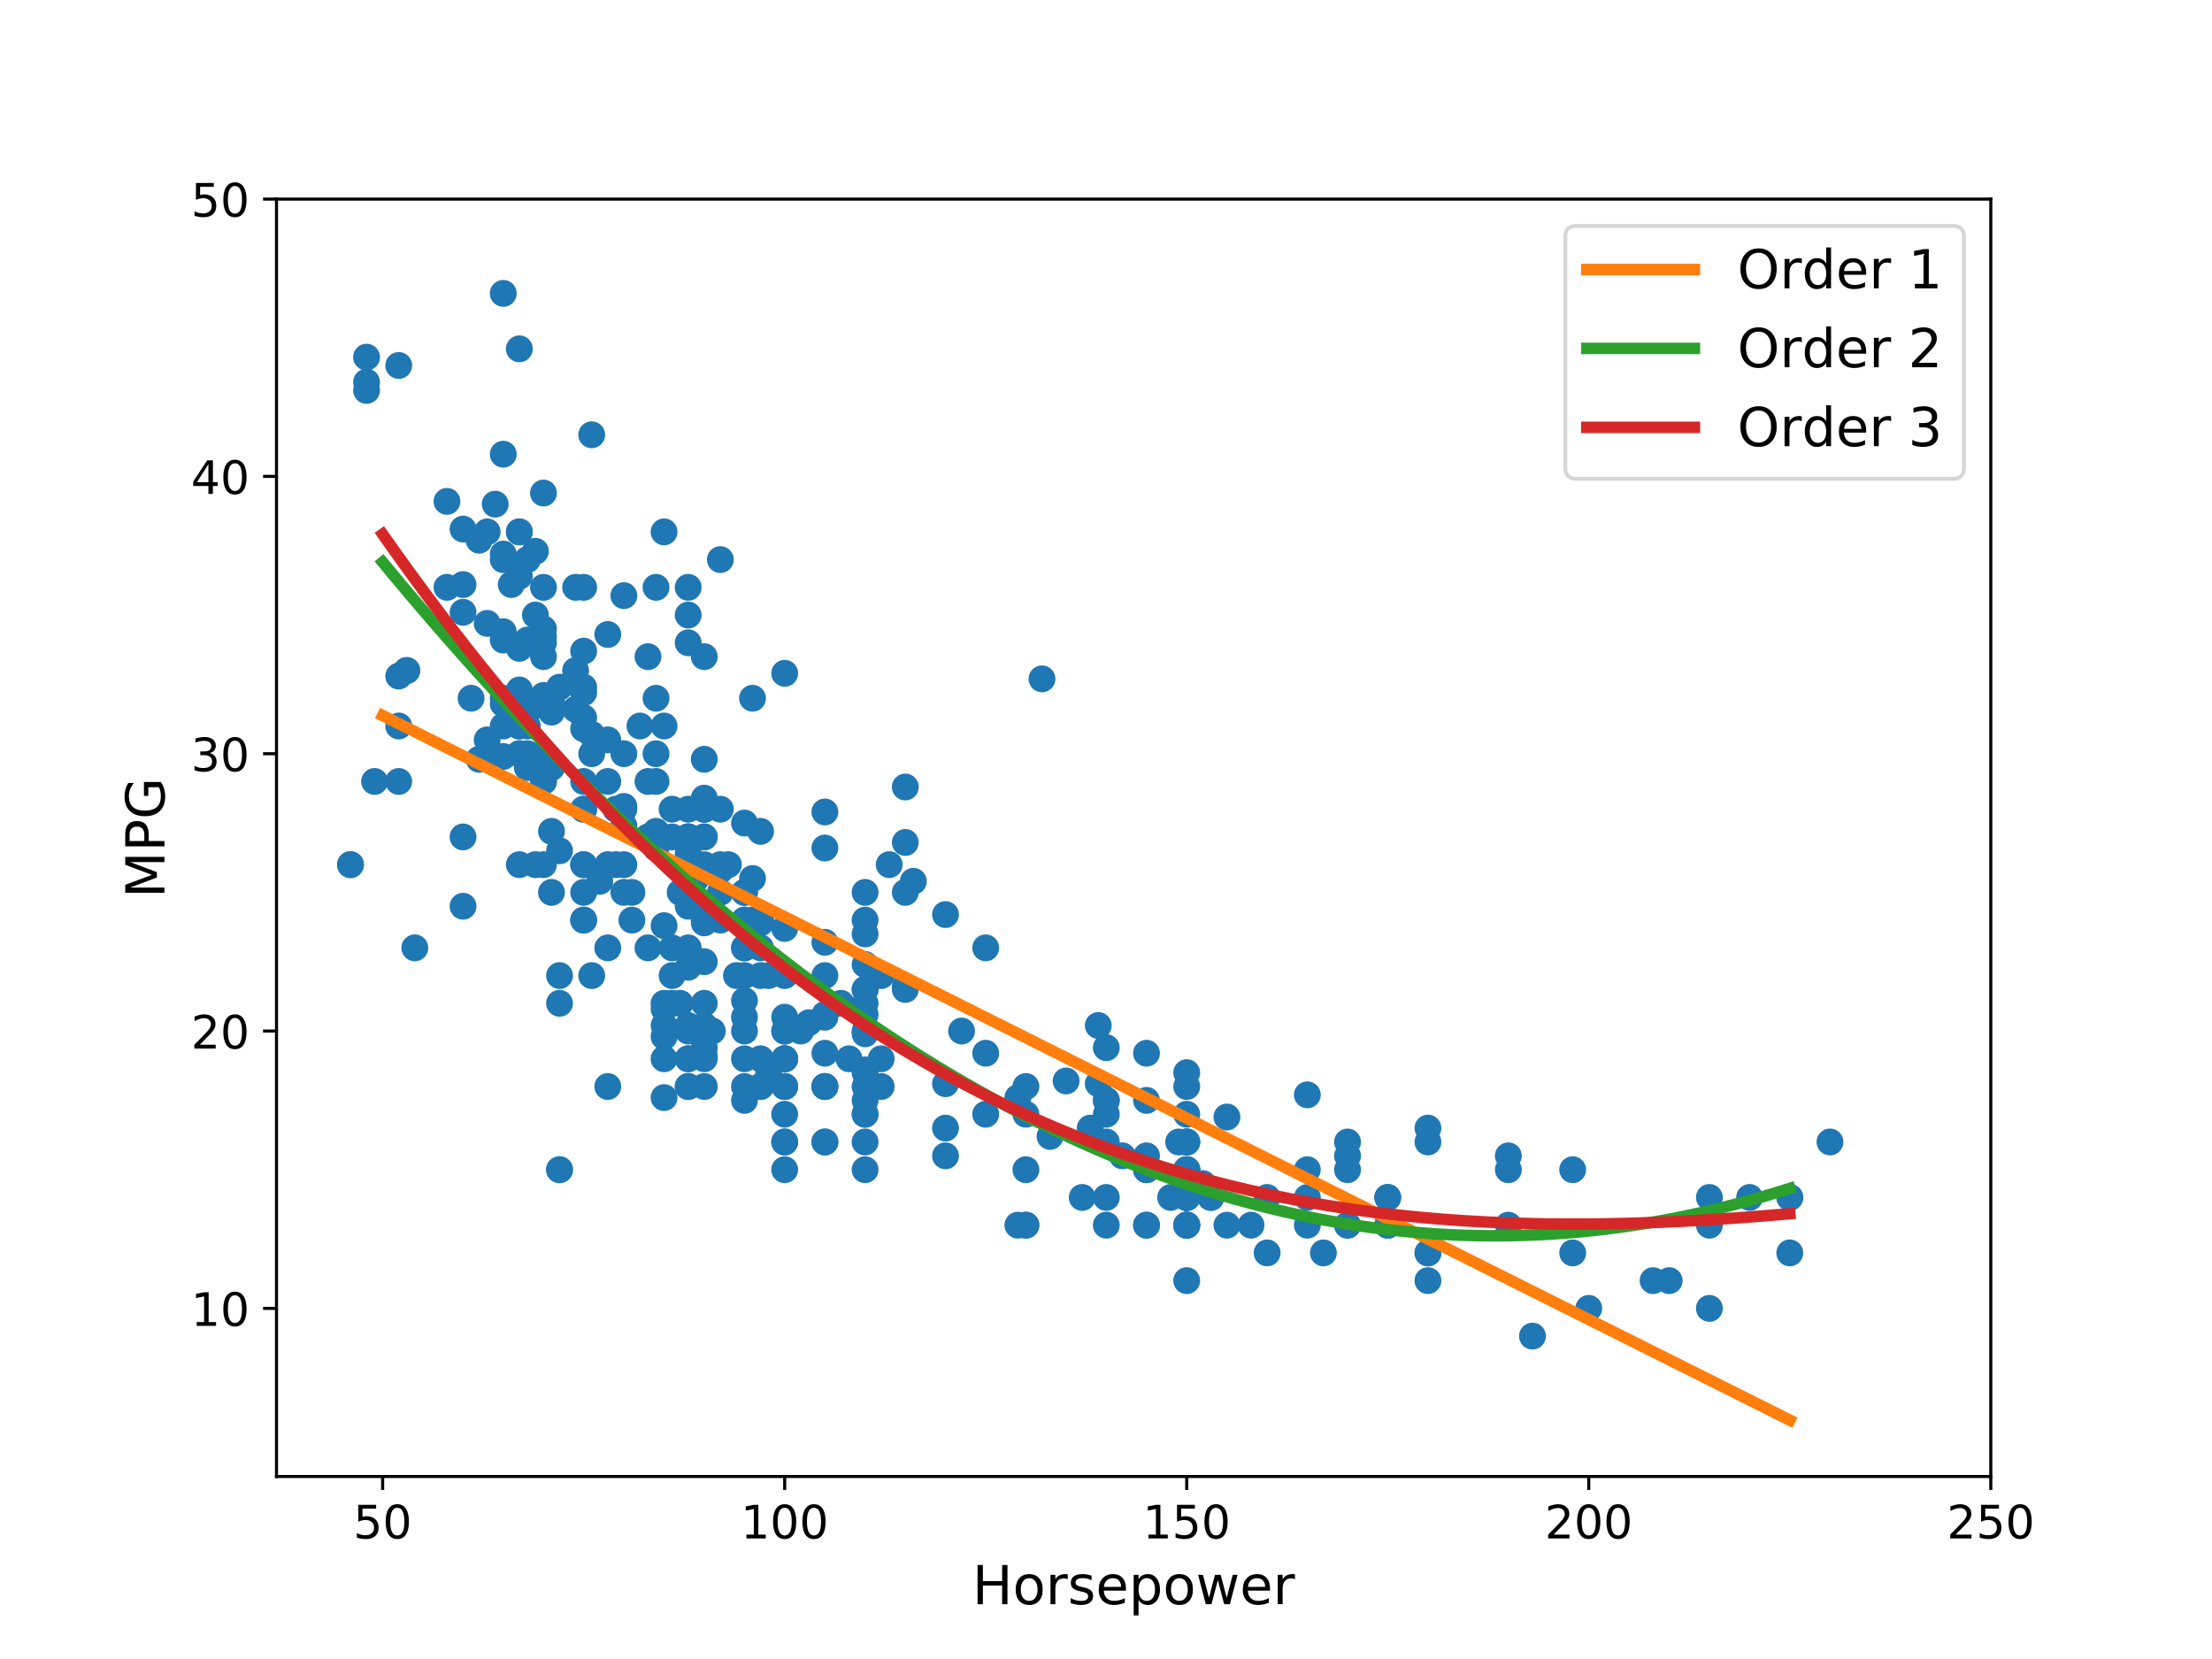 <?xml version="1.0" encoding="utf-8" standalone="no"?>
<!DOCTYPE svg PUBLIC "-//W3C//DTD SVG 1.1//EN"
  "http://www.w3.org/Graphics/SVG/1.1/DTD/svg11.dtd">
<!-- Created with matplotlib (https://matplotlib.org/) -->
<svg height="432pt" version="1.1" viewBox="0 0 576 432" width="576pt" xmlns="http://www.w3.org/2000/svg" xmlns:xlink="http://www.w3.org/1999/xlink">
 <defs>
  <style type="text/css">
*{stroke-linecap:butt;stroke-linejoin:round;}
  </style>
 </defs>
 <g id="figure_1">
  <g id="patch_1">
   <path d="M 0 432 
L 576 432 
L 576 0 
L 0 0 
z
" style="fill:#ffffff;"/>
  </g>
  <g id="axes_1">
   <g id="patch_2">
    <path d="M 72 384.48 
L 518.4 384.48 
L 518.4 51.84 
L 72 51.84 
z
" style="fill:#ffffff;"/>
   </g>
   <g id="matplotlib.axis_1">
    <g id="xtick_1">
     <g id="line2d_1">
      <defs>
       <path d="M 0 0 
L 0 3.5 
" id="m0cc106cb7d" style="stroke:#000000;stroke-width:0.8;"/>
      </defs>
      <g>
       <use style="stroke:#000000;stroke-width:0.8;" x="99.638" xlink:href="#m0cc106cb7d" y="384.48"/>
      </g>
     </g>
     <g id="text_1">
      <!-- 50 -->
      <defs>
       <path d="M 10.797 72.906 
L 49.516 72.906 
L 49.516 64.594 
L 19.828 64.594 
L 19.828 46.734 
Q 21.969 47.469 24.109 47.828 
Q 26.266 48.188 28.422 48.188 
Q 40.625 48.188 47.75 41.5 
Q 54.891 34.812 54.891 23.391 
Q 54.891 11.625 47.562 5.094 
Q 40.234 -1.422 26.906 -1.422 
Q 22.312 -1.422 17.547 -0.641 
Q 12.797 0.141 7.719 1.703 
L 7.719 11.625 
Q 12.109 9.234 16.797 8.062 
Q 21.484 6.891 26.703 6.891 
Q 35.156 6.891 40.078 11.328 
Q 45.016 15.766 45.016 23.391 
Q 45.016 31 40.078 35.438 
Q 35.156 39.891 26.703 39.891 
Q 22.75 39.891 18.812 39.016 
Q 14.891 38.141 10.797 36.281 
z
" id="DejaVuSans-53"/>
       <path d="M 31.781 66.406 
Q 24.172 66.406 20.328 58.906 
Q 16.5 51.422 16.5 36.375 
Q 16.5 21.391 20.328 13.891 
Q 24.172 6.391 31.781 6.391 
Q 39.453 6.391 43.281 13.891 
Q 47.125 21.391 47.125 36.375 
Q 47.125 51.422 43.281 58.906 
Q 39.453 66.406 31.781 66.406 
z
M 31.781 74.219 
Q 44.047 74.219 50.516 64.516 
Q 56.984 54.828 56.984 36.375 
Q 56.984 17.969 50.516 8.266 
Q 44.047 -1.422 31.781 -1.422 
Q 19.531 -1.422 13.062 8.266 
Q 6.594 17.969 6.594 36.375 
Q 6.594 54.828 13.062 64.516 
Q 19.531 74.219 31.781 74.219 
z
" id="DejaVuSans-48"/>
      </defs>
      <g transform="translate(92.003 400.598)scale(0.12 -0.12)">
       <use xlink:href="#DejaVuSans-53"/>
       <use x="63.623" xlink:href="#DejaVuSans-48"/>
      </g>
     </g>
    </g>
    <g id="xtick_2">
     <g id="line2d_2">
      <g>
       <use style="stroke:#000000;stroke-width:0.8;" x="204.329" xlink:href="#m0cc106cb7d" y="384.48"/>
      </g>
     </g>
     <g id="text_2">
      <!-- 100 -->
      <defs>
       <path d="M 12.406 8.297 
L 28.516 8.297 
L 28.516 63.922 
L 10.984 60.406 
L 10.984 69.391 
L 28.422 72.906 
L 38.281 72.906 
L 38.281 8.297 
L 54.391 8.297 
L 54.391 0 
L 12.406 0 
z
" id="DejaVuSans-49"/>
      </defs>
      <g transform="translate(192.876 400.598)scale(0.12 -0.12)">
       <use xlink:href="#DejaVuSans-49"/>
       <use x="63.623" xlink:href="#DejaVuSans-48"/>
       <use x="127.246" xlink:href="#DejaVuSans-48"/>
      </g>
     </g>
    </g>
    <g id="xtick_3">
     <g id="line2d_3">
      <g>
       <use style="stroke:#000000;stroke-width:0.8;" x="309.019" xlink:href="#m0cc106cb7d" y="384.48"/>
      </g>
     </g>
     <g id="text_3">
      <!-- 150 -->
      <g transform="translate(297.567 400.598)scale(0.12 -0.12)">
       <use xlink:href="#DejaVuSans-49"/>
       <use x="63.623" xlink:href="#DejaVuSans-53"/>
       <use x="127.246" xlink:href="#DejaVuSans-48"/>
      </g>
     </g>
    </g>
    <g id="xtick_4">
     <g id="line2d_4">
      <g>
       <use style="stroke:#000000;stroke-width:0.8;" x="413.71" xlink:href="#m0cc106cb7d" y="384.48"/>
      </g>
     </g>
     <g id="text_4">
      <!-- 200 -->
      <defs>
       <path d="M 19.188 8.297 
L 53.609 8.297 
L 53.609 0 
L 7.328 0 
L 7.328 8.297 
Q 12.938 14.109 22.625 23.891 
Q 32.328 33.688 34.812 36.531 
Q 39.547 41.844 41.422 45.531 
Q 43.312 49.219 43.312 52.781 
Q 43.312 58.594 39.234 62.25 
Q 35.156 65.922 28.609 65.922 
Q 23.969 65.922 18.812 64.312 
Q 13.672 62.703 7.812 59.422 
L 7.812 69.391 
Q 13.766 71.781 18.938 73 
Q 24.125 74.219 28.422 74.219 
Q 39.75 74.219 46.484 68.547 
Q 53.219 62.891 53.219 53.422 
Q 53.219 48.922 51.531 44.891 
Q 49.859 40.875 45.406 35.406 
Q 44.188 33.984 37.641 27.219 
Q 31.109 20.453 19.188 8.297 
z
" id="DejaVuSans-50"/>
      </defs>
      <g transform="translate(402.257 400.598)scale(0.12 -0.12)">
       <use xlink:href="#DejaVuSans-50"/>
       <use x="63.623" xlink:href="#DejaVuSans-48"/>
       <use x="127.246" xlink:href="#DejaVuSans-48"/>
      </g>
     </g>
    </g>
    <g id="xtick_5">
     <g id="line2d_5">
      <g>
       <use style="stroke:#000000;stroke-width:0.8;" x="518.4" xlink:href="#m0cc106cb7d" y="384.48"/>
      </g>
     </g>
     <g id="text_5">
      <!-- 250 -->
      <g transform="translate(506.947 400.598)scale(0.12 -0.12)">
       <use xlink:href="#DejaVuSans-50"/>
       <use x="63.623" xlink:href="#DejaVuSans-53"/>
       <use x="127.246" xlink:href="#DejaVuSans-48"/>
      </g>
     </g>
    </g>
    <g id="text_6">
     <!-- Horsepower -->
     <defs>
      <path d="M 9.812 72.906 
L 19.672 72.906 
L 19.672 43.016 
L 55.516 43.016 
L 55.516 72.906 
L 65.375 72.906 
L 65.375 0 
L 55.516 0 
L 55.516 34.719 
L 19.672 34.719 
L 19.672 0 
L 9.812 0 
z
" id="DejaVuSans-72"/>
      <path d="M 30.609 48.391 
Q 23.391 48.391 19.188 42.75 
Q 14.984 37.109 14.984 27.297 
Q 14.984 17.484 19.156 11.844 
Q 23.344 6.203 30.609 6.203 
Q 37.797 6.203 41.984 11.859 
Q 46.188 17.531 46.188 27.297 
Q 46.188 37.016 41.984 42.703 
Q 37.797 48.391 30.609 48.391 
z
M 30.609 56 
Q 42.328 56 49.016 48.375 
Q 55.719 40.766 55.719 27.297 
Q 55.719 13.875 49.016 6.219 
Q 42.328 -1.422 30.609 -1.422 
Q 18.844 -1.422 12.172 6.219 
Q 5.516 13.875 5.516 27.297 
Q 5.516 40.766 12.172 48.375 
Q 18.844 56 30.609 56 
z
" id="DejaVuSans-111"/>
      <path d="M 41.109 46.297 
Q 39.594 47.172 37.812 47.578 
Q 36.031 48 33.891 48 
Q 26.266 48 22.188 43.047 
Q 18.109 38.094 18.109 28.812 
L 18.109 0 
L 9.078 0 
L 9.078 54.688 
L 18.109 54.688 
L 18.109 46.188 
Q 20.953 51.172 25.484 53.578 
Q 30.031 56 36.531 56 
Q 37.453 56 38.578 55.875 
Q 39.703 55.766 41.062 55.516 
z
" id="DejaVuSans-114"/>
      <path d="M 44.281 53.078 
L 44.281 44.578 
Q 40.484 46.531 36.375 47.5 
Q 32.281 48.484 27.875 48.484 
Q 21.188 48.484 17.844 46.438 
Q 14.5 44.391 14.5 40.281 
Q 14.5 37.156 16.891 35.375 
Q 19.281 33.594 26.516 31.984 
L 29.594 31.297 
Q 39.156 29.25 43.188 25.516 
Q 47.219 21.781 47.219 15.094 
Q 47.219 7.469 41.188 3.016 
Q 35.156 -1.422 24.609 -1.422 
Q 20.219 -1.422 15.453 -0.562 
Q 10.688 0.297 5.422 2 
L 5.422 11.281 
Q 10.406 8.688 15.234 7.391 
Q 20.062 6.109 24.812 6.109 
Q 31.156 6.109 34.562 8.281 
Q 37.984 10.453 37.984 14.406 
Q 37.984 18.062 35.516 20.016 
Q 33.062 21.969 24.703 23.781 
L 21.578 24.516 
Q 13.234 26.266 9.516 29.906 
Q 5.812 33.547 5.812 39.891 
Q 5.812 47.609 11.281 51.797 
Q 16.75 56 26.812 56 
Q 31.781 56 36.172 55.266 
Q 40.578 54.547 44.281 53.078 
z
" id="DejaVuSans-115"/>
      <path d="M 56.203 29.594 
L 56.203 25.203 
L 14.891 25.203 
Q 15.484 15.922 20.484 11.062 
Q 25.484 6.203 34.422 6.203 
Q 39.594 6.203 44.453 7.469 
Q 49.312 8.734 54.109 11.281 
L 54.109 2.781 
Q 49.266 0.734 44.188 -0.344 
Q 39.109 -1.422 33.891 -1.422 
Q 20.797 -1.422 13.156 6.188 
Q 5.516 13.812 5.516 26.812 
Q 5.516 40.234 12.766 48.109 
Q 20.016 56 32.328 56 
Q 43.359 56 49.781 48.891 
Q 56.203 41.797 56.203 29.594 
z
M 47.219 32.234 
Q 47.125 39.594 43.094 43.984 
Q 39.062 48.391 32.422 48.391 
Q 24.906 48.391 20.391 44.141 
Q 15.875 39.891 15.188 32.172 
z
" id="DejaVuSans-101"/>
      <path d="M 18.109 8.203 
L 18.109 -20.797 
L 9.078 -20.797 
L 9.078 54.688 
L 18.109 54.688 
L 18.109 46.391 
Q 20.953 51.266 25.266 53.625 
Q 29.594 56 35.594 56 
Q 45.562 56 51.781 48.094 
Q 58.016 40.188 58.016 27.297 
Q 58.016 14.406 51.781 6.484 
Q 45.562 -1.422 35.594 -1.422 
Q 29.594 -1.422 25.266 0.953 
Q 20.953 3.328 18.109 8.203 
z
M 48.688 27.297 
Q 48.688 37.203 44.609 42.844 
Q 40.531 48.484 33.406 48.484 
Q 26.266 48.484 22.188 42.844 
Q 18.109 37.203 18.109 27.297 
Q 18.109 17.391 22.188 11.75 
Q 26.266 6.109 33.406 6.109 
Q 40.531 6.109 44.609 11.75 
Q 48.688 17.391 48.688 27.297 
z
" id="DejaVuSans-112"/>
      <path d="M 4.203 54.688 
L 13.188 54.688 
L 24.422 12.016 
L 35.594 54.688 
L 46.188 54.688 
L 57.422 12.016 
L 68.609 54.688 
L 77.594 54.688 
L 63.281 0 
L 52.688 0 
L 40.922 44.828 
L 29.109 0 
L 18.5 0 
z
" id="DejaVuSans-119"/>
     </defs>
     <g transform="translate(253.185 417.732)scale(0.14 -0.14)">
      <use xlink:href="#DejaVuSans-72"/>
      <use x="75.195" xlink:href="#DejaVuSans-111"/>
      <use x="136.377" xlink:href="#DejaVuSans-114"/>
      <use x="177.49" xlink:href="#DejaVuSans-115"/>
      <use x="229.59" xlink:href="#DejaVuSans-101"/>
      <use x="291.113" xlink:href="#DejaVuSans-112"/>
      <use x="354.59" xlink:href="#DejaVuSans-111"/>
      <use x="415.771" xlink:href="#DejaVuSans-119"/>
      <use x="497.559" xlink:href="#DejaVuSans-101"/>
      <use x="559.082" xlink:href="#DejaVuSans-114"/>
     </g>
    </g>
   </g>
   <g id="matplotlib.axis_2">
    <g id="ytick_1">
     <g id="line2d_6">
      <defs>
       <path d="M 0 0 
L -3.5 0 
" id="m16beeab08f" style="stroke:#000000;stroke-width:0.8;"/>
      </defs>
      <g>
       <use style="stroke:#000000;stroke-width:0.8;" x="72" xlink:href="#m16beeab08f" y="340.694"/>
      </g>
     </g>
     <g id="text_7">
      <!-- 10 -->
      <g transform="translate(49.73 345.253)scale(0.12 -0.12)">
       <use xlink:href="#DejaVuSans-49"/>
       <use x="63.623" xlink:href="#DejaVuSans-48"/>
      </g>
     </g>
    </g>
    <g id="ytick_2">
     <g id="line2d_7">
      <g>
       <use style="stroke:#000000;stroke-width:0.8;" x="72" xlink:href="#m16beeab08f" y="268.48"/>
      </g>
     </g>
     <g id="text_8">
      <!-- 20 -->
      <g transform="translate(49.73 273.04)scale(0.12 -0.12)">
       <use xlink:href="#DejaVuSans-50"/>
       <use x="63.623" xlink:href="#DejaVuSans-48"/>
      </g>
     </g>
    </g>
    <g id="ytick_3">
     <g id="line2d_8">
      <g>
       <use style="stroke:#000000;stroke-width:0.8;" x="72" xlink:href="#m16beeab08f" y="196.267"/>
      </g>
     </g>
     <g id="text_9">
      <!-- 30 -->
      <defs>
       <path d="M 40.578 39.312 
Q 47.656 37.797 51.625 33 
Q 55.609 28.219 55.609 21.188 
Q 55.609 10.406 48.188 4.484 
Q 40.766 -1.422 27.094 -1.422 
Q 22.516 -1.422 17.656 -0.516 
Q 12.797 0.391 7.625 2.203 
L 7.625 11.719 
Q 11.719 9.328 16.594 8.109 
Q 21.484 6.891 26.812 6.891 
Q 36.078 6.891 40.938 10.547 
Q 45.797 14.203 45.797 21.188 
Q 45.797 27.641 41.281 31.266 
Q 36.766 34.906 28.719 34.906 
L 20.219 34.906 
L 20.219 43.016 
L 29.109 43.016 
Q 36.375 43.016 40.234 45.922 
Q 44.094 48.828 44.094 54.297 
Q 44.094 59.906 40.109 62.906 
Q 36.141 65.922 28.719 65.922 
Q 24.656 65.922 20.016 65.031 
Q 15.375 64.156 9.812 62.312 
L 9.812 71.094 
Q 15.438 72.656 20.344 73.438 
Q 25.25 74.219 29.594 74.219 
Q 40.828 74.219 47.359 69.109 
Q 53.906 64.016 53.906 55.328 
Q 53.906 49.266 50.438 45.094 
Q 46.969 40.922 40.578 39.312 
z
" id="DejaVuSans-51"/>
      </defs>
      <g transform="translate(49.73 200.826)scale(0.12 -0.12)">
       <use xlink:href="#DejaVuSans-51"/>
       <use x="63.623" xlink:href="#DejaVuSans-48"/>
      </g>
     </g>
    </g>
    <g id="ytick_4">
     <g id="line2d_9">
      <g>
       <use style="stroke:#000000;stroke-width:0.8;" x="72" xlink:href="#m16beeab08f" y="124.053"/>
      </g>
     </g>
     <g id="text_10">
      <!-- 40 -->
      <defs>
       <path d="M 37.797 64.312 
L 12.891 25.391 
L 37.797 25.391 
z
M 35.203 72.906 
L 47.609 72.906 
L 47.609 25.391 
L 58.016 25.391 
L 58.016 17.188 
L 47.609 17.188 
L 47.609 0 
L 37.797 0 
L 37.797 17.188 
L 4.891 17.188 
L 4.891 26.703 
z
" id="DejaVuSans-52"/>
      </defs>
      <g transform="translate(49.73 128.613)scale(0.12 -0.12)">
       <use xlink:href="#DejaVuSans-52"/>
       <use x="63.623" xlink:href="#DejaVuSans-48"/>
      </g>
     </g>
    </g>
    <g id="ytick_5">
     <g id="line2d_10">
      <g>
       <use style="stroke:#000000;stroke-width:0.8;" x="72" xlink:href="#m16beeab08f" y="51.84"/>
      </g>
     </g>
     <g id="text_11">
      <!-- 50 -->
      <g transform="translate(49.73 56.399)scale(0.12 -0.12)">
       <use xlink:href="#DejaVuSans-53"/>
       <use x="63.623" xlink:href="#DejaVuSans-48"/>
      </g>
     </g>
    </g>
    <g id="text_12">
     <!-- MPG -->
     <defs>
      <path d="M 9.812 72.906 
L 24.516 72.906 
L 43.109 23.297 
L 61.812 72.906 
L 76.516 72.906 
L 76.516 0 
L 66.891 0 
L 66.891 64.016 
L 48.094 14.016 
L 38.188 14.016 
L 19.391 64.016 
L 19.391 0 
L 9.812 0 
z
" id="DejaVuSans-77"/>
      <path d="M 19.672 64.797 
L 19.672 37.406 
L 32.078 37.406 
Q 38.969 37.406 42.719 40.969 
Q 46.484 44.531 46.484 51.125 
Q 46.484 57.672 42.719 61.234 
Q 38.969 64.797 32.078 64.797 
z
M 9.812 72.906 
L 32.078 72.906 
Q 44.344 72.906 50.609 67.359 
Q 56.891 61.812 56.891 51.125 
Q 56.891 40.328 50.609 34.812 
Q 44.344 29.297 32.078 29.297 
L 19.672 29.297 
L 19.672 0 
L 9.812 0 
z
" id="DejaVuSans-80"/>
      <path d="M 59.516 10.406 
L 59.516 29.984 
L 43.406 29.984 
L 43.406 38.094 
L 69.281 38.094 
L 69.281 6.781 
Q 63.578 2.734 56.688 0.656 
Q 49.812 -1.422 42 -1.422 
Q 24.906 -1.422 15.25 8.562 
Q 5.609 18.562 5.609 36.375 
Q 5.609 54.25 15.25 64.234 
Q 24.906 74.219 42 74.219 
Q 49.125 74.219 55.547 72.453 
Q 61.969 70.703 67.391 67.281 
L 67.391 56.781 
Q 61.922 61.422 55.766 63.766 
Q 49.609 66.109 42.828 66.109 
Q 29.438 66.109 22.719 58.641 
Q 16.016 51.172 16.016 36.375 
Q 16.016 21.625 22.719 14.156 
Q 29.438 6.688 42.828 6.688 
Q 48.047 6.688 52.141 7.594 
Q 56.25 8.5 59.516 10.406 
z
" id="DejaVuSans-71"/>
     </defs>
     <g transform="translate(42.818 233.844)rotate(-90)scale(0.14 -0.14)">
      <use xlink:href="#DejaVuSans-77"/>
      <use x="86.279" xlink:href="#DejaVuSans-80"/>
      <use x="146.582" xlink:href="#DejaVuSans-71"/>
     </g>
    </g>
   </g>
   <g id="line2d_11">
    <defs>
     <path d="M 0 3 
C 0.796 3 1.559 2.684 2.121 2.121 
C 2.684 1.559 3 0.796 3 0 
C 3 -0.796 2.684 -1.559 2.121 -2.121 
C 1.559 -2.684 0.796 -3 0 -3 
C -0.796 -3 -1.559 -2.684 -2.121 -2.121 
C -2.684 -1.559 -3 -0.796 -3 0 
C -3 0.796 -2.684 1.559 -2.121 2.121 
C -1.559 2.684 -0.796 3 0 3 
z
" id="m7777ff3b4e" style="stroke:#1f77b4;"/>
    </defs>
    <g clip-path="url(#pee8ef91768)">
     <use style="fill:#1f77b4;stroke:#1f77b4;" x="267.143" xlink:href="#m7777ff3b4e" y="282.923"/>
     <use style="fill:#1f77b4;stroke:#1f77b4;" x="340.426" xlink:href="#m7777ff3b4e" y="304.587"/>
     <use style="fill:#1f77b4;stroke:#1f77b4;" x="309.019" xlink:href="#m7777ff3b4e" y="282.923"/>
     <use style="fill:#1f77b4;stroke:#1f77b4;" x="309.019" xlink:href="#m7777ff3b4e" y="297.366"/>
     <use style="fill:#1f77b4;stroke:#1f77b4;" x="288.081" xlink:href="#m7777ff3b4e" y="290.145"/>
     <use style="fill:#1f77b4;stroke:#1f77b4;" x="409.522" xlink:href="#m7777ff3b4e" y="304.587"/>
     <use style="fill:#1f77b4;stroke:#1f77b4;" x="455.586" xlink:href="#m7777ff3b4e" y="311.809"/>
     <use style="fill:#1f77b4;stroke:#1f77b4;" x="445.117" xlink:href="#m7777ff3b4e" y="311.809"/>
     <use style="fill:#1f77b4;stroke:#1f77b4;" x="466.055" xlink:href="#m7777ff3b4e" y="311.809"/>
     <use style="fill:#1f77b4;stroke:#1f77b4;" x="392.771" xlink:href="#m7777ff3b4e" y="304.587"/>
     <use style="fill:#1f77b4;stroke:#1f77b4;" x="350.895" xlink:href="#m7777ff3b4e" y="304.587"/>
     <use style="fill:#1f77b4;stroke:#1f77b4;" x="329.957" xlink:href="#m7777ff3b4e" y="311.809"/>
     <use style="fill:#1f77b4;stroke:#1f77b4;" x="309.019" xlink:href="#m7777ff3b4e" y="304.587"/>
     <use style="fill:#1f77b4;stroke:#1f77b4;" x="466.055" xlink:href="#m7777ff3b4e" y="311.809"/>
     <use style="fill:#1f77b4;stroke:#1f77b4;" x="193.86" xlink:href="#m7777ff3b4e" y="239.595"/>
     <use style="fill:#1f77b4;stroke:#1f77b4;" x="193.86" xlink:href="#m7777ff3b4e" y="254.038"/>
     <use style="fill:#1f77b4;stroke:#1f77b4;" x="198.047" xlink:href="#m7777ff3b4e" y="282.923"/>
     <use style="fill:#1f77b4;stroke:#1f77b4;" x="172.922" xlink:href="#m7777ff3b4e" y="261.259"/>
     <use style="fill:#1f77b4;stroke:#1f77b4;" x="179.203" xlink:href="#m7777ff3b4e" y="217.931"/>
     <use style="fill:#1f77b4;stroke:#1f77b4;" x="91.263" xlink:href="#m7777ff3b4e" y="225.152"/>
     <use style="fill:#1f77b4;stroke:#1f77b4;" x="177.109" xlink:href="#m7777ff3b4e" y="232.374"/>
     <use style="fill:#1f77b4;stroke:#1f77b4;" x="183.391" xlink:href="#m7777ff3b4e" y="239.595"/>
     <use style="fill:#1f77b4;stroke:#1f77b4;" x="193.86" xlink:href="#m7777ff3b4e" y="232.374"/>
     <use style="fill:#1f77b4;stroke:#1f77b4;" x="231.548" xlink:href="#m7777ff3b4e" y="225.152"/>
     <use style="fill:#1f77b4;stroke:#1f77b4;" x="183.391" xlink:href="#m7777ff3b4e" y="261.259"/>
     <use style="fill:#1f77b4;stroke:#1f77b4;" x="445.117" xlink:href="#m7777ff3b4e" y="340.694"/>
     <use style="fill:#1f77b4;stroke:#1f77b4;" x="413.71" xlink:href="#m7777ff3b4e" y="340.694"/>
     <use style="fill:#1f77b4;stroke:#1f77b4;" x="434.648" xlink:href="#m7777ff3b4e" y="333.473"/>
     <use style="fill:#1f77b4;stroke:#1f77b4;" x="399.053" xlink:href="#m7777ff3b4e" y="347.915"/>
     <use style="fill:#1f77b4;stroke:#1f77b4;" x="179.203" xlink:href="#m7777ff3b4e" y="217.931"/>
     <use style="fill:#1f77b4;stroke:#1f77b4;" x="183.391" xlink:href="#m7777ff3b4e" y="210.71"/>
     <use style="fill:#1f77b4;stroke:#1f77b4;" x="193.86" xlink:href="#m7777ff3b4e" y="232.374"/>
     <use style="fill:#1f77b4;stroke:#1f77b4;" x="204.329" xlink:href="#m7777ff3b4e" y="275.702"/>
     <use style="fill:#1f77b4;stroke:#1f77b4;" x="214.798" xlink:href="#m7777ff3b4e" y="297.366"/>
     <use style="fill:#1f77b4;stroke:#1f77b4;" x="204.329" xlink:href="#m7777ff3b4e" y="290.145"/>
     <use style="fill:#1f77b4;stroke:#1f77b4;" x="179.203" xlink:href="#m7777ff3b4e" y="275.702"/>
     <use style="fill:#1f77b4;stroke:#1f77b4;" x="204.329" xlink:href="#m7777ff3b4e" y="282.923"/>
     <use style="fill:#1f77b4;stroke:#1f77b4;" x="340.426" xlink:href="#m7777ff3b4e" y="311.809"/>
     <use style="fill:#1f77b4;stroke:#1f77b4;" x="361.364" xlink:href="#m7777ff3b4e" y="311.809"/>
     <use style="fill:#1f77b4;stroke:#1f77b4;" x="315.301" xlink:href="#m7777ff3b4e" y="311.809"/>
     <use style="fill:#1f77b4;stroke:#1f77b4;" x="309.019" xlink:href="#m7777ff3b4e" y="311.809"/>
     <use style="fill:#1f77b4;stroke:#1f77b4;" x="371.833" xlink:href="#m7777ff3b4e" y="326.251"/>
     <use style="fill:#1f77b4;stroke:#1f77b4;" x="350.895" xlink:href="#m7777ff3b4e" y="319.03"/>
     <use style="fill:#1f77b4;stroke:#1f77b4;" x="361.364" xlink:href="#m7777ff3b4e" y="319.03"/>
     <use style="fill:#1f77b4;stroke:#1f77b4;" x="225.267" xlink:href="#m7777ff3b4e" y="282.923"/>
     <use style="fill:#1f77b4;stroke:#1f77b4;" x="145.702" xlink:href="#m7777ff3b4e" y="254.038"/>
     <use style="fill:#1f77b4;stroke:#1f77b4;" x="204.329" xlink:href="#m7777ff3b4e" y="275.702"/>
     <use style="fill:#1f77b4;stroke:#1f77b4;" x="179.203" xlink:href="#m7777ff3b4e" y="282.923"/>
     <use style="fill:#1f77b4;stroke:#1f77b4;" x="175.015" xlink:href="#m7777ff3b4e" y="246.816"/>
     <use style="fill:#1f77b4;stroke:#1f77b4;" x="183.391" xlink:href="#m7777ff3b4e" y="210.71"/>
     <use style="fill:#1f77b4;stroke:#1f77b4;" x="141.514" xlink:href="#m7777ff3b4e" y="196.267"/>
     <use style="fill:#1f77b4;stroke:#1f77b4;" x="154.077" xlink:href="#m7777ff3b4e" y="196.267"/>
     <use style="fill:#1f77b4;stroke:#1f77b4;" x="131.045" xlink:href="#m7777ff3b4e" y="189.046"/>
     <use style="fill:#1f77b4;stroke:#1f77b4;" x="139.421" xlink:href="#m7777ff3b4e" y="160.16"/>
     <use style="fill:#1f77b4;stroke:#1f77b4;" x="120.576" xlink:href="#m7777ff3b4e" y="217.931"/>
     <use style="fill:#1f77b4;stroke:#1f77b4;" x="141.514" xlink:href="#m7777ff3b4e" y="225.152"/>
     <use style="fill:#1f77b4;stroke:#1f77b4;" x="193.86" xlink:href="#m7777ff3b4e" y="239.595"/>
     <use style="fill:#1f77b4;stroke:#1f77b4;" x="162.453" xlink:href="#m7777ff3b4e" y="232.374"/>
     <use style="fill:#1f77b4;stroke:#1f77b4;" x="108.014" xlink:href="#m7777ff3b4e" y="246.816"/>
     <use style="fill:#1f77b4;stroke:#1f77b4;" x="183.391" xlink:href="#m7777ff3b4e" y="268.48"/>
     <use style="fill:#1f77b4;stroke:#1f77b4;" x="175.015" xlink:href="#m7777ff3b4e" y="261.259"/>
     <use style="fill:#1f77b4;stroke:#1f77b4;" x="340.426" xlink:href="#m7777ff3b4e" y="319.03"/>
     <use style="fill:#1f77b4;stroke:#1f77b4;" x="361.364" xlink:href="#m7777ff3b4e" y="311.809"/>
     <use style="fill:#1f77b4;stroke:#1f77b4;" x="309.019" xlink:href="#m7777ff3b4e" y="304.587"/>
     <use style="fill:#1f77b4;stroke:#1f77b4;" x="315.301" xlink:href="#m7777ff3b4e" y="311.809"/>
     <use style="fill:#1f77b4;stroke:#1f77b4;" x="309.019" xlink:href="#m7777ff3b4e" y="290.145"/>
     <use style="fill:#1f77b4;stroke:#1f77b4;" x="430.46" xlink:href="#m7777ff3b4e" y="333.473"/>
     <use style="fill:#1f77b4;stroke:#1f77b4;" x="319.488" xlink:href="#m7777ff3b4e" y="319.03"/>
     <use style="fill:#1f77b4;stroke:#1f77b4;" x="329.957" xlink:href="#m7777ff3b4e" y="326.251"/>
     <use style="fill:#1f77b4;stroke:#1f77b4;" x="392.771" xlink:href="#m7777ff3b4e" y="319.03"/>
     <use style="fill:#1f77b4;stroke:#1f77b4;" x="198.047" xlink:href="#m7777ff3b4e" y="275.702"/>
     <use style="fill:#1f77b4;stroke:#1f77b4;" x="309.019" xlink:href="#m7777ff3b4e" y="304.587"/>
     <use style="fill:#1f77b4;stroke:#1f77b4;" x="267.143" xlink:href="#m7777ff3b4e" y="319.03"/>
     <use style="fill:#1f77b4;stroke:#1f77b4;" x="288.081" xlink:href="#m7777ff3b4e" y="319.03"/>
     <use style="fill:#1f77b4;stroke:#1f77b4;" x="309.019" xlink:href="#m7777ff3b4e" y="311.809"/>
     <use style="fill:#1f77b4;stroke:#1f77b4;" x="229.454" xlink:href="#m7777ff3b4e" y="282.923"/>
     <use style="fill:#1f77b4;stroke:#1f77b4;" x="154.077" xlink:href="#m7777ff3b4e" y="254.038"/>
     <use style="fill:#1f77b4;stroke:#1f77b4;" x="177.109" xlink:href="#m7777ff3b4e" y="261.259"/>
     <use style="fill:#1f77b4;stroke:#1f77b4;" x="139.421" xlink:href="#m7777ff3b4e" y="225.152"/>
     <use style="fill:#1f77b4;stroke:#1f77b4;" x="175.015" xlink:href="#m7777ff3b4e" y="254.038"/>
     <use style="fill:#1f77b4;stroke:#1f77b4;" x="187.578" xlink:href="#m7777ff3b4e" y="210.71"/>
     <use style="fill:#1f77b4;stroke:#1f77b4;" x="198.047" xlink:href="#m7777ff3b4e" y="246.816"/>
     <use style="fill:#1f77b4;stroke:#1f77b4;" x="162.453" xlink:href="#m7777ff3b4e" y="210.71"/>
     <use style="fill:#1f77b4;stroke:#1f77b4;" x="179.203" xlink:href="#m7777ff3b4e" y="217.931"/>
     <use style="fill:#1f77b4;stroke:#1f77b4;" x="361.364" xlink:href="#m7777ff3b4e" y="319.03"/>
     <use style="fill:#1f77b4;stroke:#1f77b4;" x="309.019" xlink:href="#m7777ff3b4e" y="311.809"/>
     <use style="fill:#1f77b4;stroke:#1f77b4;" x="298.55" xlink:href="#m7777ff3b4e" y="319.03"/>
     <use style="fill:#1f77b4;stroke:#1f77b4;" x="281.8" xlink:href="#m7777ff3b4e" y="311.809"/>
     <use style="fill:#1f77b4;stroke:#1f77b4;" x="309.019" xlink:href="#m7777ff3b4e" y="304.587"/>
     <use style="fill:#1f77b4;stroke:#1f77b4;" x="409.522" xlink:href="#m7777ff3b4e" y="326.251"/>
     <use style="fill:#1f77b4;stroke:#1f77b4;" x="309.019" xlink:href="#m7777ff3b4e" y="319.03"/>
     <use style="fill:#1f77b4;stroke:#1f77b4;" x="325.77" xlink:href="#m7777ff3b4e" y="319.03"/>
     <use style="fill:#1f77b4;stroke:#1f77b4;" x="309.019" xlink:href="#m7777ff3b4e" y="311.809"/>
     <use style="fill:#1f77b4;stroke:#1f77b4;" x="445.117" xlink:href="#m7777ff3b4e" y="319.03"/>
     <use style="fill:#1f77b4;stroke:#1f77b4;" x="466.055" xlink:href="#m7777ff3b4e" y="326.251"/>
     <use style="fill:#1f77b4;stroke:#1f77b4;" x="361.364" xlink:href="#m7777ff3b4e" y="319.03"/>
     <use style="fill:#1f77b4;stroke:#1f77b4;" x="214.798" xlink:href="#m7777ff3b4e" y="282.923"/>
     <use style="fill:#1f77b4;stroke:#1f77b4;" x="204.329" xlink:href="#m7777ff3b4e" y="297.366"/>
     <use style="fill:#1f77b4;stroke:#1f77b4;" x="204.329" xlink:href="#m7777ff3b4e" y="282.923"/>
     <use style="fill:#1f77b4;stroke:#1f77b4;" x="179.203" xlink:href="#m7777ff3b4e" y="282.923"/>
     <use style="fill:#1f77b4;stroke:#1f77b4;" x="193.86" xlink:href="#m7777ff3b4e" y="246.816"/>
     <use style="fill:#1f77b4;stroke:#1f77b4;" x="91.263" xlink:href="#m7777ff3b4e" y="225.152"/>
     <use style="fill:#1f77b4;stroke:#1f77b4;" x="309.019" xlink:href="#m7777ff3b4e" y="333.473"/>
     <use style="fill:#1f77b4;stroke:#1f77b4;" x="344.614" xlink:href="#m7777ff3b4e" y="326.251"/>
     <use style="fill:#1f77b4;stroke:#1f77b4;" x="350.895" xlink:href="#m7777ff3b4e" y="319.03"/>
     <use style="fill:#1f77b4;stroke:#1f77b4;" x="371.833" xlink:href="#m7777ff3b4e" y="326.251"/>
     <use style="fill:#1f77b4;stroke:#1f77b4;" x="204.329" xlink:href="#m7777ff3b4e" y="282.923"/>
     <use style="fill:#1f77b4;stroke:#1f77b4;" x="179.203" xlink:href="#m7777ff3b4e" y="268.48"/>
     <use style="fill:#1f77b4;stroke:#1f77b4;" x="145.702" xlink:href="#m7777ff3b4e" y="261.259"/>
     <use style="fill:#1f77b4;stroke:#1f77b4;" x="191.766" xlink:href="#m7777ff3b4e" y="254.038"/>
     <use style="fill:#1f77b4;stroke:#1f77b4;" x="183.391" xlink:href="#m7777ff3b4e" y="282.923"/>
     <use style="fill:#1f77b4;stroke:#1f77b4;" x="172.922" xlink:href="#m7777ff3b4e" y="275.702"/>
     <use style="fill:#1f77b4;stroke:#1f77b4;" x="218.985" xlink:href="#m7777ff3b4e" y="261.259"/>
     <use style="fill:#1f77b4;stroke:#1f77b4;" x="183.391" xlink:href="#m7777ff3b4e" y="225.152"/>
     <use style="fill:#1f77b4;stroke:#1f77b4;" x="298.55" xlink:href="#m7777ff3b4e" y="304.587"/>
     <use style="fill:#1f77b4;stroke:#1f77b4;" x="476.524" xlink:href="#m7777ff3b4e" y="297.366"/>
     <use style="fill:#1f77b4;stroke:#1f77b4;" x="97.544" xlink:href="#m7777ff3b4e" y="203.488"/>
     <use style="fill:#1f77b4;stroke:#1f77b4;" x="151.983" xlink:href="#m7777ff3b4e" y="239.595"/>
     <use style="fill:#1f77b4;stroke:#1f77b4;" x="185.484" xlink:href="#m7777ff3b4e" y="268.48"/>
     <use style="fill:#1f77b4;stroke:#1f77b4;" x="229.454" xlink:href="#m7777ff3b4e" y="275.702"/>
     <use style="fill:#1f77b4;stroke:#1f77b4;" x="309.019" xlink:href="#m7777ff3b4e" y="304.587"/>
     <use style="fill:#1f77b4;stroke:#1f77b4;" x="225.267" xlink:href="#m7777ff3b4e" y="239.595"/>
     <use style="fill:#1f77b4;stroke:#1f77b4;" x="250.392" xlink:href="#m7777ff3b4e" y="268.48"/>
     <use style="fill:#1f77b4;stroke:#1f77b4;" x="371.833" xlink:href="#m7777ff3b4e" y="333.473"/>
     <use style="fill:#1f77b4;stroke:#1f77b4;" x="193.86" xlink:href="#m7777ff3b4e" y="268.48"/>
     <use style="fill:#1f77b4;stroke:#1f77b4;" x="204.329" xlink:href="#m7777ff3b4e" y="275.702"/>
     <use style="fill:#1f77b4;stroke:#1f77b4;" x="204.329" xlink:href="#m7777ff3b4e" y="304.587"/>
     <use style="fill:#1f77b4;stroke:#1f77b4;" x="135.233" xlink:href="#m7777ff3b4e" y="189.046"/>
     <use style="fill:#1f77b4;stroke:#1f77b4;" x="162.453" xlink:href="#m7777ff3b4e" y="225.152"/>
     <use style="fill:#1f77b4;stroke:#1f77b4;" x="131.045" xlink:href="#m7777ff3b4e" y="181.824"/>
     <use style="fill:#1f77b4;stroke:#1f77b4;" x="151.983" xlink:href="#m7777ff3b4e" y="232.374"/>
     <use style="fill:#1f77b4;stroke:#1f77b4;" x="204.329" xlink:href="#m7777ff3b4e" y="297.366"/>
     <use style="fill:#1f77b4;stroke:#1f77b4;" x="225.267" xlink:href="#m7777ff3b4e" y="297.366"/>
     <use style="fill:#1f77b4;stroke:#1f77b4;" x="214.798" xlink:href="#m7777ff3b4e" y="282.923"/>
     <use style="fill:#1f77b4;stroke:#1f77b4;" x="288.081" xlink:href="#m7777ff3b4e" y="297.366"/>
     <use style="fill:#1f77b4;stroke:#1f77b4;" x="309.019" xlink:href="#m7777ff3b4e" y="319.03"/>
     <use style="fill:#1f77b4;stroke:#1f77b4;" x="309.019" xlink:href="#m7777ff3b4e" y="311.809"/>
     <use style="fill:#1f77b4;stroke:#1f77b4;" x="288.081" xlink:href="#m7777ff3b4e" y="311.809"/>
     <use style="fill:#1f77b4;stroke:#1f77b4;" x="309.019" xlink:href="#m7777ff3b4e" y="311.809"/>
     <use style="fill:#1f77b4;stroke:#1f77b4;" x="168.734" xlink:href="#m7777ff3b4e" y="203.488"/>
     <use style="fill:#1f77b4;stroke:#1f77b4;" x="135.233" xlink:href="#m7777ff3b4e" y="225.152"/>
     <use style="fill:#1f77b4;stroke:#1f77b4;" x="158.265" xlink:href="#m7777ff3b4e" y="225.152"/>
     <use style="fill:#1f77b4;stroke:#1f77b4;" x="103.826" xlink:href="#m7777ff3b4e" y="189.046"/>
     <use style="fill:#1f77b4;stroke:#1f77b4;" x="122.67" xlink:href="#m7777ff3b4e" y="181.824"/>
     <use style="fill:#1f77b4;stroke:#1f77b4;" x="151.983" xlink:href="#m7777ff3b4e" y="210.71"/>
     <use style="fill:#1f77b4;stroke:#1f77b4;" x="151.983" xlink:href="#m7777ff3b4e" y="239.595"/>
     <use style="fill:#1f77b4;stroke:#1f77b4;" x="151.983" xlink:href="#m7777ff3b4e" y="225.152"/>
     <use style="fill:#1f77b4;stroke:#1f77b4;" x="198.047" xlink:href="#m7777ff3b4e" y="239.595"/>
     <use style="fill:#1f77b4;stroke:#1f77b4;" x="189.672" xlink:href="#m7777ff3b4e" y="225.152"/>
     <use style="fill:#1f77b4;stroke:#1f77b4;" x="135.233" xlink:href="#m7777ff3b4e" y="189.046"/>
     <use style="fill:#1f77b4;stroke:#1f77b4;" x="193.86" xlink:href="#m7777ff3b4e" y="275.702"/>
     <use style="fill:#1f77b4;stroke:#1f77b4;" x="214.798" xlink:href="#m7777ff3b4e" y="282.923"/>
     <use style="fill:#1f77b4;stroke:#1f77b4;" x="145.702" xlink:href="#m7777ff3b4e" y="304.587"/>
     <use style="fill:#1f77b4;stroke:#1f77b4;" x="145.702" xlink:href="#m7777ff3b4e" y="304.587"/>
     <use style="fill:#1f77b4;stroke:#1f77b4;" x="350.895" xlink:href="#m7777ff3b4e" y="297.366"/>
     <use style="fill:#1f77b4;stroke:#1f77b4;" x="298.55" xlink:href="#m7777ff3b4e" y="304.587"/>
     <use style="fill:#1f77b4;stroke:#1f77b4;" x="309.019" xlink:href="#m7777ff3b4e" y="297.366"/>
     <use style="fill:#1f77b4;stroke:#1f77b4;" x="304.832" xlink:href="#m7777ff3b4e" y="311.809"/>
     <use style="fill:#1f77b4;stroke:#1f77b4;" x="225.267" xlink:href="#m7777ff3b4e" y="290.145"/>
     <use style="fill:#1f77b4;stroke:#1f77b4;" x="214.798" xlink:href="#m7777ff3b4e" y="297.366"/>
     <use style="fill:#1f77b4;stroke:#1f77b4;" x="225.267" xlink:href="#m7777ff3b4e" y="304.587"/>
     <use style="fill:#1f77b4;stroke:#1f77b4;" x="193.86" xlink:href="#m7777ff3b4e" y="282.923"/>
     <use style="fill:#1f77b4;stroke:#1f77b4;" x="225.267" xlink:href="#m7777ff3b4e" y="261.259"/>
     <use style="fill:#1f77b4;stroke:#1f77b4;" x="225.267" xlink:href="#m7777ff3b4e" y="268.48"/>
     <use style="fill:#1f77b4;stroke:#1f77b4;" x="265.049" xlink:href="#m7777ff3b4e" y="319.03"/>
     <use style="fill:#1f77b4;stroke:#1f77b4;" x="151.983" xlink:href="#m7777ff3b4e" y="203.488"/>
     <use style="fill:#1f77b4;stroke:#1f77b4;" x="168.734" xlink:href="#m7777ff3b4e" y="246.816"/>
     <use style="fill:#1f77b4;stroke:#1f77b4;" x="204.329" xlink:href="#m7777ff3b4e" y="268.48"/>
     <use style="fill:#1f77b4;stroke:#1f77b4;" x="158.265" xlink:href="#m7777ff3b4e" y="246.816"/>
     <use style="fill:#1f77b4;stroke:#1f77b4;" x="195.953" xlink:href="#m7777ff3b4e" y="239.595"/>
     <use style="fill:#1f77b4;stroke:#1f77b4;" x="143.608" xlink:href="#m7777ff3b4e" y="232.374"/>
     <use style="fill:#1f77b4;stroke:#1f77b4;" x="198.047" xlink:href="#m7777ff3b4e" y="239.595"/>
     <use style="fill:#1f77b4;stroke:#1f77b4;" x="198.047" xlink:href="#m7777ff3b4e" y="282.923"/>
     <use style="fill:#1f77b4;stroke:#1f77b4;" x="141.514" xlink:href="#m7777ff3b4e" y="203.488"/>
     <use style="fill:#1f77b4;stroke:#1f77b4;" x="183.391" xlink:href="#m7777ff3b4e" y="275.702"/>
     <use style="fill:#1f77b4;stroke:#1f77b4;" x="193.86" xlink:href="#m7777ff3b4e" y="246.816"/>
     <use style="fill:#1f77b4;stroke:#1f77b4;" x="179.203" xlink:href="#m7777ff3b4e" y="246.816"/>
     <use style="fill:#1f77b4;stroke:#1f77b4;" x="200.141" xlink:href="#m7777ff3b4e" y="254.038"/>
     <use style="fill:#1f77b4;stroke:#1f77b4;" x="235.736" xlink:href="#m7777ff3b4e" y="232.374"/>
     <use style="fill:#1f77b4;stroke:#1f77b4;" x="105.92" xlink:href="#m7777ff3b4e" y="174.603"/>
     <use style="fill:#1f77b4;stroke:#1f77b4;" x="175.015" xlink:href="#m7777ff3b4e" y="210.71"/>
     <use style="fill:#1f77b4;stroke:#1f77b4;" x="164.546" xlink:href="#m7777ff3b4e" y="232.374"/>
     <use style="fill:#1f77b4;stroke:#1f77b4;" x="187.578" xlink:href="#m7777ff3b4e" y="232.374"/>
     <use style="fill:#1f77b4;stroke:#1f77b4;" x="160.359" xlink:href="#m7777ff3b4e" y="225.152"/>
     <use style="fill:#1f77b4;stroke:#1f77b4;" x="168.734" xlink:href="#m7777ff3b4e" y="217.931"/>
     <use style="fill:#1f77b4;stroke:#1f77b4;" x="288.081" xlink:href="#m7777ff3b4e" y="286.534"/>
     <use style="fill:#1f77b4;stroke:#1f77b4;" x="309.019" xlink:href="#m7777ff3b4e" y="297.366"/>
     <use style="fill:#1f77b4;stroke:#1f77b4;" x="246.205" xlink:href="#m7777ff3b4e" y="300.977"/>
     <use style="fill:#1f77b4;stroke:#1f77b4;" x="313.207" xlink:href="#m7777ff3b4e" y="308.198"/>
     <use style="fill:#1f77b4;stroke:#1f77b4;" x="204.329" xlink:href="#m7777ff3b4e" y="254.038"/>
     <use style="fill:#1f77b4;stroke:#1f77b4;" x="214.798" xlink:href="#m7777ff3b4e" y="254.038"/>
     <use style="fill:#1f77b4;stroke:#1f77b4;" x="164.546" xlink:href="#m7777ff3b4e" y="239.595"/>
     <use style="fill:#1f77b4;stroke:#1f77b4;" x="183.391" xlink:href="#m7777ff3b4e" y="250.427"/>
     <use style="fill:#1f77b4;stroke:#1f77b4;" x="103.826" xlink:href="#m7777ff3b4e" y="203.488"/>
     <use style="fill:#1f77b4;stroke:#1f77b4;" x="120.576" xlink:href="#m7777ff3b4e" y="235.984"/>
     <use style="fill:#1f77b4;stroke:#1f77b4;" x="141.514" xlink:href="#m7777ff3b4e" y="203.488"/>
     <use style="fill:#1f77b4;stroke:#1f77b4;" x="105.92" xlink:href="#m7777ff3b4e" y="174.603"/>
     <use style="fill:#1f77b4;stroke:#1f77b4;" x="204.329" xlink:href="#m7777ff3b4e" y="268.48"/>
     <use style="fill:#1f77b4;stroke:#1f77b4;" x="158.265" xlink:href="#m7777ff3b4e" y="282.923"/>
     <use style="fill:#1f77b4;stroke:#1f77b4;" x="225.267" xlink:href="#m7777ff3b4e" y="279.313"/>
     <use style="fill:#1f77b4;stroke:#1f77b4;" x="193.86" xlink:href="#m7777ff3b4e" y="286.534"/>
     <use style="fill:#1f77b4;stroke:#1f77b4;" x="143.608" xlink:href="#m7777ff3b4e" y="199.878"/>
     <use style="fill:#1f77b4;stroke:#1f77b4;" x="141.514" xlink:href="#m7777ff3b4e" y="181.824"/>
     <use style="fill:#1f77b4;stroke:#1f77b4;" x="151.983" xlink:href="#m7777ff3b4e" y="210.71"/>
     <use style="fill:#1f77b4;stroke:#1f77b4;" x="145.702" xlink:href="#m7777ff3b4e" y="221.542"/>
     <use style="fill:#1f77b4;stroke:#1f77b4;" x="208.516" xlink:href="#m7777ff3b4e" y="268.48"/>
     <use style="fill:#1f77b4;stroke:#1f77b4;" x="309.019" xlink:href="#m7777ff3b4e" y="319.03"/>
     <use style="fill:#1f77b4;stroke:#1f77b4;" x="179.203" xlink:href="#m7777ff3b4e" y="275.702"/>
     <use style="fill:#1f77b4;stroke:#1f77b4;" x="221.079" xlink:href="#m7777ff3b4e" y="275.702"/>
     <use style="fill:#1f77b4;stroke:#1f77b4;" x="246.205" xlink:href="#m7777ff3b4e" y="293.755"/>
     <use style="fill:#1f77b4;stroke:#1f77b4;" x="371.833" xlink:href="#m7777ff3b4e" y="293.755"/>
     <use style="fill:#1f77b4;stroke:#1f77b4;" x="298.55" xlink:href="#m7777ff3b4e" y="319.03"/>
     <use style="fill:#1f77b4;stroke:#1f77b4;" x="267.143" xlink:href="#m7777ff3b4e" y="319.03"/>
     <use style="fill:#1f77b4;stroke:#1f77b4;" x="309.019" xlink:href="#m7777ff3b4e" y="319.03"/>
     <use style="fill:#1f77b4;stroke:#1f77b4;" x="137.327" xlink:href="#m7777ff3b4e" y="185.435"/>
     <use style="fill:#1f77b4;stroke:#1f77b4;" x="162.453" xlink:href="#m7777ff3b4e" y="196.267"/>
     <use style="fill:#1f77b4;stroke:#1f77b4;" x="116.389" xlink:href="#m7777ff3b4e" y="152.939"/>
     <use style="fill:#1f77b4;stroke:#1f77b4;" x="195.953" xlink:href="#m7777ff3b4e" y="228.763"/>
     <use style="fill:#1f77b4;stroke:#1f77b4;" x="141.514" xlink:href="#m7777ff3b4e" y="170.992"/>
     <use style="fill:#1f77b4;stroke:#1f77b4;" x="298.55" xlink:href="#m7777ff3b4e" y="286.534"/>
     <use style="fill:#1f77b4;stroke:#1f77b4;" x="225.267" xlink:href="#m7777ff3b4e" y="290.145"/>
     <use style="fill:#1f77b4;stroke:#1f77b4;" x="298.55" xlink:href="#m7777ff3b4e" y="300.977"/>
     <use style="fill:#1f77b4;stroke:#1f77b4;" x="267.143" xlink:href="#m7777ff3b4e" y="304.587"/>
     <use style="fill:#1f77b4;stroke:#1f77b4;" x="225.267" xlink:href="#m7777ff3b4e" y="286.534"/>
     <use style="fill:#1f77b4;stroke:#1f77b4;" x="214.798" xlink:href="#m7777ff3b4e" y="264.87"/>
     <use style="fill:#1f77b4;stroke:#1f77b4;" x="204.329" xlink:href="#m7777ff3b4e" y="275.702"/>
     <use style="fill:#1f77b4;stroke:#1f77b4;" x="200.141" xlink:href="#m7777ff3b4e" y="279.313"/>
     <use style="fill:#1f77b4;stroke:#1f77b4;" x="371.833" xlink:href="#m7777ff3b4e" y="297.366"/>
     <use style="fill:#1f77b4;stroke:#1f77b4;" x="350.895" xlink:href="#m7777ff3b4e" y="300.977"/>
     <use style="fill:#1f77b4;stroke:#1f77b4;" x="392.771" xlink:href="#m7777ff3b4e" y="300.977"/>
     <use style="fill:#1f77b4;stroke:#1f77b4;" x="306.925" xlink:href="#m7777ff3b4e" y="297.366"/>
     <use style="fill:#1f77b4;stroke:#1f77b4;" x="158.265" xlink:href="#m7777ff3b4e" y="203.488"/>
     <use style="fill:#1f77b4;stroke:#1f77b4;" x="179.203" xlink:href="#m7777ff3b4e" y="235.984"/>
     <use style="fill:#1f77b4;stroke:#1f77b4;" x="151.983" xlink:href="#m7777ff3b4e" y="225.152"/>
     <use style="fill:#1f77b4;stroke:#1f77b4;" x="181.297" xlink:href="#m7777ff3b4e" y="228.763"/>
     <use style="fill:#1f77b4;stroke:#1f77b4;" x="126.858" xlink:href="#m7777ff3b4e" y="192.656"/>
     <use style="fill:#1f77b4;stroke:#1f77b4;" x="168.734" xlink:href="#m7777ff3b4e" y="170.992"/>
     <use style="fill:#1f77b4;stroke:#1f77b4;" x="135.233" xlink:href="#m7777ff3b4e" y="196.267"/>
     <use style="fill:#1f77b4;stroke:#1f77b4;" x="158.265" xlink:href="#m7777ff3b4e" y="192.656"/>
     <use style="fill:#1f77b4;stroke:#1f77b4;" x="198.047" xlink:href="#m7777ff3b4e" y="254.038"/>
     <use style="fill:#1f77b4;stroke:#1f77b4;" x="225.267" xlink:href="#m7777ff3b4e" y="257.648"/>
     <use style="fill:#1f77b4;stroke:#1f77b4;" x="225.267" xlink:href="#m7777ff3b4e" y="257.648"/>
     <use style="fill:#1f77b4;stroke:#1f77b4;" x="95.451" xlink:href="#m7777ff3b4e" y="101.667"/>
     <use style="fill:#1f77b4;stroke:#1f77b4;" x="133.139" xlink:href="#m7777ff3b4e" y="152.217"/>
     <use style="fill:#1f77b4;stroke:#1f77b4;" x="103.826" xlink:href="#m7777ff3b4e" y="176.047"/>
     <use style="fill:#1f77b4;stroke:#1f77b4;" x="141.514" xlink:href="#m7777ff3b4e" y="128.386"/>
     <use style="fill:#1f77b4;stroke:#1f77b4;" x="120.576" xlink:href="#m7777ff3b4e" y="152.217"/>
     <use style="fill:#1f77b4;stroke:#1f77b4;" x="225.267" xlink:href="#m7777ff3b4e" y="269.203"/>
     <use style="fill:#1f77b4;stroke:#1f77b4;" x="288.081" xlink:href="#m7777ff3b4e" y="272.813"/>
     <use style="fill:#1f77b4;stroke:#1f77b4;" x="285.987" xlink:href="#m7777ff3b4e" y="267.036"/>
     <use style="fill:#1f77b4;stroke:#1f77b4;" x="214.798" xlink:href="#m7777ff3b4e" y="274.258"/>
     <use style="fill:#1f77b4;stroke:#1f77b4;" x="193.86" xlink:href="#m7777ff3b4e" y="264.87"/>
     <use style="fill:#1f77b4;stroke:#1f77b4;" x="172.922" xlink:href="#m7777ff3b4e" y="267.036"/>
     <use style="fill:#1f77b4;stroke:#1f77b4;" x="179.203" xlink:href="#m7777ff3b4e" y="231.652"/>
     <use style="fill:#1f77b4;stroke:#1f77b4;" x="204.329" xlink:href="#m7777ff3b4e" y="264.87"/>
     <use style="fill:#1f77b4;stroke:#1f77b4;" x="183.391" xlink:href="#m7777ff3b4e" y="272.813"/>
     <use style="fill:#1f77b4;stroke:#1f77b4;" x="214.798" xlink:href="#m7777ff3b4e" y="264.148"/>
     <use style="fill:#1f77b4;stroke:#1f77b4;" x="172.922" xlink:href="#m7777ff3b4e" y="262.703"/>
     <use style="fill:#1f77b4;stroke:#1f77b4;" x="225.267" xlink:href="#m7777ff3b4e" y="278.59"/>
     <use style="fill:#1f77b4;stroke:#1f77b4;" x="246.205" xlink:href="#m7777ff3b4e" y="282.201"/>
     <use style="fill:#1f77b4;stroke:#1f77b4;" x="298.55" xlink:href="#m7777ff3b4e" y="274.258"/>
     <use style="fill:#1f77b4;stroke:#1f77b4;" x="340.426" xlink:href="#m7777ff3b4e" y="285.09"/>
     <use style="fill:#1f77b4;stroke:#1f77b4;" x="285.987" xlink:href="#m7777ff3b4e" y="282.201"/>
     <use style="fill:#1f77b4;stroke:#1f77b4;" x="288.081" xlink:href="#m7777ff3b4e" y="286.534"/>
     <use style="fill:#1f77b4;stroke:#1f77b4;" x="137.327" xlink:href="#m7777ff3b4e" y="196.267"/>
     <use style="fill:#1f77b4;stroke:#1f77b4;" x="193.86" xlink:href="#m7777ff3b4e" y="214.32"/>
     <use style="fill:#1f77b4;stroke:#1f77b4;" x="198.047" xlink:href="#m7777ff3b4e" y="216.487"/>
     <use style="fill:#1f77b4;stroke:#1f77b4;" x="151.983" xlink:href="#m7777ff3b4e" y="189.768"/>
     <use style="fill:#1f77b4;stroke:#1f77b4;" x="193.86" xlink:href="#m7777ff3b4e" y="260.537"/>
     <use style="fill:#1f77b4;stroke:#1f77b4;" x="214.798" xlink:href="#m7777ff3b4e" y="245.372"/>
     <use style="fill:#1f77b4;stroke:#1f77b4;" x="172.922" xlink:href="#m7777ff3b4e" y="241.039"/>
     <use style="fill:#1f77b4;stroke:#1f77b4;" x="198.047" xlink:href="#m7777ff3b4e" y="240.317"/>
     <use style="fill:#1f77b4;stroke:#1f77b4;" x="210.61" xlink:href="#m7777ff3b4e" y="266.314"/>
     <use style="fill:#1f77b4;stroke:#1f77b4;" x="256.674" xlink:href="#m7777ff3b4e" y="290.145"/>
     <use style="fill:#1f77b4;stroke:#1f77b4;" x="235.736" xlink:href="#m7777ff3b4e" y="256.926"/>
     <use style="fill:#1f77b4;stroke:#1f77b4;" x="273.424" xlink:href="#m7777ff3b4e" y="295.922"/>
     <use style="fill:#1f77b4;stroke:#1f77b4;" x="143.608" xlink:href="#m7777ff3b4e" y="185.435"/>
     <use style="fill:#1f77b4;stroke:#1f77b4;" x="137.327" xlink:href="#m7777ff3b4e" y="199.878"/>
     <use style="fill:#1f77b4;stroke:#1f77b4;" x="235.736" xlink:href="#m7777ff3b4e" y="257.648"/>
     <use style="fill:#1f77b4;stroke:#1f77b4;" x="172.922" xlink:href="#m7777ff3b4e" y="269.925"/>
     <use style="fill:#1f77b4;stroke:#1f77b4;" x="179.203" xlink:href="#m7777ff3b4e" y="251.871"/>
     <use style="fill:#1f77b4;stroke:#1f77b4;" x="183.391" xlink:href="#m7777ff3b4e" y="267.036"/>
     <use style="fill:#1f77b4;stroke:#1f77b4;" x="225.267" xlink:href="#m7777ff3b4e" y="264.148"/>
     <use style="fill:#1f77b4;stroke:#1f77b4;" x="267.143" xlink:href="#m7777ff3b4e" y="290.145"/>
     <use style="fill:#1f77b4;stroke:#1f77b4;" x="265.049" xlink:href="#m7777ff3b4e" y="285.812"/>
     <use style="fill:#1f77b4;stroke:#1f77b4;" x="283.893" xlink:href="#m7777ff3b4e" y="293.755"/>
     <use style="fill:#1f77b4;stroke:#1f77b4;" x="277.612" xlink:href="#m7777ff3b4e" y="281.479"/>
     <use style="fill:#1f77b4;stroke:#1f77b4;" x="319.488" xlink:href="#m7777ff3b4e" y="290.867"/>
     <use style="fill:#1f77b4;stroke:#1f77b4;" x="292.269" xlink:href="#m7777ff3b4e" y="300.977"/>
     <use style="fill:#1f77b4;stroke:#1f77b4;" x="256.674" xlink:href="#m7777ff3b4e" y="274.258"/>
     <use style="fill:#1f77b4;stroke:#1f77b4;" x="309.019" xlink:href="#m7777ff3b4e" y="279.313"/>
     <use style="fill:#1f77b4;stroke:#1f77b4;" x="143.608" xlink:href="#m7777ff3b4e" y="182.546"/>
     <use style="fill:#1f77b4;stroke:#1f77b4;" x="131.045" xlink:href="#m7777ff3b4e" y="166.659"/>
     <use style="fill:#1f77b4;stroke:#1f77b4;" x="162.453" xlink:href="#m7777ff3b4e" y="155.105"/>
     <use style="fill:#1f77b4;stroke:#1f77b4;" x="162.453" xlink:href="#m7777ff3b4e" y="215.042"/>
     <use style="fill:#1f77b4;stroke:#1f77b4;" x="156.171" xlink:href="#m7777ff3b4e" y="229.485"/>
     <use style="fill:#1f77b4;stroke:#1f77b4;" x="256.674" xlink:href="#m7777ff3b4e" y="246.816"/>
     <use style="fill:#1f77b4;stroke:#1f77b4;" x="143.608" xlink:href="#m7777ff3b4e" y="216.487"/>
     <use style="fill:#1f77b4;stroke:#1f77b4;" x="183.391" xlink:href="#m7777ff3b4e" y="240.317"/>
     <use style="fill:#1f77b4;stroke:#1f77b4;" x="141.514" xlink:href="#m7777ff3b4e" y="165.937"/>
     <use style="fill:#1f77b4;stroke:#1f77b4;" x="141.514" xlink:href="#m7777ff3b4e" y="163.771"/>
     <use style="fill:#1f77b4;stroke:#1f77b4;" x="131.045" xlink:href="#m7777ff3b4e" y="183.269"/>
     <use style="fill:#1f77b4;stroke:#1f77b4;" x="139.421" xlink:href="#m7777ff3b4e" y="143.551"/>
     <use style="fill:#1f77b4;stroke:#1f77b4;" x="183.391" xlink:href="#m7777ff3b4e" y="207.821"/>
     <use style="fill:#1f77b4;stroke:#1f77b4;" x="235.736" xlink:href="#m7777ff3b4e" y="204.933"/>
     <use style="fill:#1f77b4;stroke:#1f77b4;" x="235.736" xlink:href="#m7777ff3b4e" y="219.375"/>
     <use style="fill:#1f77b4;stroke:#1f77b4;" x="183.391" xlink:href="#m7777ff3b4e" y="170.992"/>
     <use style="fill:#1f77b4;stroke:#1f77b4;" x="154.077" xlink:href="#m7777ff3b4e" y="113.221"/>
     <use style="fill:#1f77b4;stroke:#1f77b4;" x="120.576" xlink:href="#m7777ff3b4e" y="137.774"/>
     <use style="fill:#1f77b4;stroke:#1f77b4;" x="141.514" xlink:href="#m7777ff3b4e" y="181.102"/>
     <use style="fill:#1f77b4;stroke:#1f77b4;" x="131.045" xlink:href="#m7777ff3b4e" y="144.273"/>
     <use style="fill:#1f77b4;stroke:#1f77b4;" x="183.391" xlink:href="#m7777ff3b4e" y="210.71"/>
     <use style="fill:#1f77b4;stroke:#1f77b4;" x="179.203" xlink:href="#m7777ff3b4e" y="222.264"/>
     <use style="fill:#1f77b4;stroke:#1f77b4;" x="183.391" xlink:href="#m7777ff3b4e" y="237.429"/>
     <use style="fill:#1f77b4;stroke:#1f77b4;" x="183.391" xlink:href="#m7777ff3b4e" y="274.98"/>
     <use style="fill:#1f77b4;stroke:#1f77b4;" x="158.265" xlink:href="#m7777ff3b4e" y="165.215"/>
     <use style="fill:#1f77b4;stroke:#1f77b4;" x="183.391" xlink:href="#m7777ff3b4e" y="197.711"/>
     <use style="fill:#1f77b4;stroke:#1f77b4;" x="151.983" xlink:href="#m7777ff3b4e" y="186.879"/>
     <use style="fill:#1f77b4;stroke:#1f77b4;" x="187.578" xlink:href="#m7777ff3b4e" y="145.718"/>
     <use style="fill:#1f77b4;stroke:#1f77b4;" x="151.983" xlink:href="#m7777ff3b4e" y="180.38"/>
     <use style="fill:#1f77b4;stroke:#1f77b4;" x="131.045" xlink:href="#m7777ff3b4e" y="76.393"/>
     <use style="fill:#1f77b4;stroke:#1f77b4;" x="214.798" xlink:href="#m7777ff3b4e" y="211.432"/>
     <use style="fill:#1f77b4;stroke:#1f77b4;" x="131.045" xlink:href="#m7777ff3b4e" y="118.276"/>
     <use style="fill:#1f77b4;stroke:#1f77b4;" x="95.451" xlink:href="#m7777ff3b4e" y="93.002"/>
     <use style="fill:#1f77b4;stroke:#1f77b4;" x="95.451" xlink:href="#m7777ff3b4e" y="99.501"/>
     <use style="fill:#1f77b4;stroke:#1f77b4;" x="135.233" xlink:href="#m7777ff3b4e" y="150.05"/>
     <use style="fill:#1f77b4;stroke:#1f77b4;" x="135.233" xlink:href="#m7777ff3b4e" y="196.267"/>
     <use style="fill:#1f77b4;stroke:#1f77b4;" x="135.233" xlink:href="#m7777ff3b4e" y="90.835"/>
     <use style="fill:#1f77b4;stroke:#1f77b4;" x="135.233" xlink:href="#m7777ff3b4e" y="168.826"/>
     <use style="fill:#1f77b4;stroke:#1f77b4;" x="124.764" xlink:href="#m7777ff3b4e" y="197.711"/>
     <use style="fill:#1f77b4;stroke:#1f77b4;" x="271.331" xlink:href="#m7777ff3b4e" y="176.769"/>
     <use style="fill:#1f77b4;stroke:#1f77b4;" x="204.329" xlink:href="#m7777ff3b4e" y="241.761"/>
     <use style="fill:#1f77b4;stroke:#1f77b4;" x="179.203" xlink:href="#m7777ff3b4e" y="160.16"/>
     <use style="fill:#1f77b4;stroke:#1f77b4;" x="145.702" xlink:href="#m7777ff3b4e" y="178.936"/>
     <use style="fill:#1f77b4;stroke:#1f77b4;" x="170.828" xlink:href="#m7777ff3b4e" y="216.487"/>
     <use style="fill:#1f77b4;stroke:#1f77b4;" x="170.828" xlink:href="#m7777ff3b4e" y="220.82"/>
     <use style="fill:#1f77b4;stroke:#1f77b4;" x="187.578" xlink:href="#m7777ff3b4e" y="226.597"/>
     <use style="fill:#1f77b4;stroke:#1f77b4;" x="225.267" xlink:href="#m7777ff3b4e" y="243.206"/>
     <use style="fill:#1f77b4;stroke:#1f77b4;" x="170.828" xlink:href="#m7777ff3b4e" y="196.267"/>
     <use style="fill:#1f77b4;stroke:#1f77b4;" x="116.389" xlink:href="#m7777ff3b4e" y="130.553"/>
     <use style="fill:#1f77b4;stroke:#1f77b4;" x="128.952" xlink:href="#m7777ff3b4e" y="131.275"/>
     <use style="fill:#1f77b4;stroke:#1f77b4;" x="120.576" xlink:href="#m7777ff3b4e" y="159.438"/>
     <use style="fill:#1f77b4;stroke:#1f77b4;" x="135.233" xlink:href="#m7777ff3b4e" y="179.658"/>
     <use style="fill:#1f77b4;stroke:#1f77b4;" x="131.045" xlink:href="#m7777ff3b4e" y="145.718"/>
     <use style="fill:#1f77b4;stroke:#1f77b4;" x="124.764" xlink:href="#m7777ff3b4e" y="140.663"/>
     <use style="fill:#1f77b4;stroke:#1f77b4;" x="137.327" xlink:href="#m7777ff3b4e" y="166.659"/>
     <use style="fill:#1f77b4;stroke:#1f77b4;" x="126.858" xlink:href="#m7777ff3b4e" y="162.327"/>
     <use style="fill:#1f77b4;stroke:#1f77b4;" x="131.045" xlink:href="#m7777ff3b4e" y="164.493"/>
     <use style="fill:#1f77b4;stroke:#1f77b4;" x="131.045" xlink:href="#m7777ff3b4e" y="196.989"/>
     <use style="fill:#1f77b4;stroke:#1f77b4;" x="149.89" xlink:href="#m7777ff3b4e" y="174.603"/>
     <use style="fill:#1f77b4;stroke:#1f77b4;" x="151.983" xlink:href="#m7777ff3b4e" y="169.548"/>
     <use style="fill:#1f77b4;stroke:#1f77b4;" x="151.983" xlink:href="#m7777ff3b4e" y="178.936"/>
     <use style="fill:#1f77b4;stroke:#1f77b4;" x="204.329" xlink:href="#m7777ff3b4e" y="175.325"/>
     <use style="fill:#1f77b4;stroke:#1f77b4;" x="149.89" xlink:href="#m7777ff3b4e" y="184.713"/>
     <use style="fill:#1f77b4;stroke:#1f77b4;" x="162.453" xlink:href="#m7777ff3b4e" y="209.988"/>
     <use style="fill:#1f77b4;stroke:#1f77b4;" x="154.077" xlink:href="#m7777ff3b4e" y="191.212"/>
     <use style="fill:#1f77b4;stroke:#1f77b4;" x="237.83" xlink:href="#m7777ff3b4e" y="229.485"/>
     <use style="fill:#1f77b4;stroke:#1f77b4;" x="246.205" xlink:href="#m7777ff3b4e" y="238.151"/>
     <use style="fill:#1f77b4;stroke:#1f77b4;" x="225.267" xlink:href="#m7777ff3b4e" y="251.149"/>
     <use style="fill:#1f77b4;stroke:#1f77b4;" x="214.798" xlink:href="#m7777ff3b4e" y="220.82"/>
     <use style="fill:#1f77b4;stroke:#1f77b4;" x="179.203" xlink:href="#m7777ff3b4e" y="267.036"/>
     <use style="fill:#1f77b4;stroke:#1f77b4;" x="172.922" xlink:href="#m7777ff3b4e" y="285.812"/>
     <use style="fill:#1f77b4;stroke:#1f77b4;" x="179.203" xlink:href="#m7777ff3b4e" y="210.71"/>
     <use style="fill:#1f77b4;stroke:#1f77b4;" x="179.203" xlink:href="#m7777ff3b4e" y="217.931"/>
     <use style="fill:#1f77b4;stroke:#1f77b4;" x="179.203" xlink:href="#m7777ff3b4e" y="167.382"/>
     <use style="fill:#1f77b4;stroke:#1f77b4;" x="172.922" xlink:href="#m7777ff3b4e" y="189.046"/>
     <use style="fill:#1f77b4;stroke:#1f77b4;" x="170.828" xlink:href="#m7777ff3b4e" y="203.488"/>
     <use style="fill:#1f77b4;stroke:#1f77b4;" x="183.391" xlink:href="#m7777ff3b4e" y="217.931"/>
     <use style="fill:#1f77b4;stroke:#1f77b4;" x="187.578" xlink:href="#m7777ff3b4e" y="239.595"/>
     <use style="fill:#1f77b4;stroke:#1f77b4;" x="149.89" xlink:href="#m7777ff3b4e" y="152.939"/>
     <use style="fill:#1f77b4;stroke:#1f77b4;" x="137.327" xlink:href="#m7777ff3b4e" y="145.718"/>
     <use style="fill:#1f77b4;stroke:#1f77b4;" x="137.327" xlink:href="#m7777ff3b4e" y="189.046"/>
     <use style="fill:#1f77b4;stroke:#1f77b4;" x="126.858" xlink:href="#m7777ff3b4e" y="138.496"/>
     <use style="fill:#1f77b4;stroke:#1f77b4;" x="141.514" xlink:href="#m7777ff3b4e" y="152.939"/>
     <use style="fill:#1f77b4;stroke:#1f77b4;" x="179.203" xlink:href="#m7777ff3b4e" y="152.939"/>
     <use style="fill:#1f77b4;stroke:#1f77b4;" x="151.983" xlink:href="#m7777ff3b4e" y="152.939"/>
     <use style="fill:#1f77b4;stroke:#1f77b4;" x="141.514" xlink:href="#m7777ff3b4e" y="167.382"/>
     <use style="fill:#1f77b4;stroke:#1f77b4;" x="135.233" xlink:href="#m7777ff3b4e" y="138.496"/>
     <use style="fill:#1f77b4;stroke:#1f77b4;" x="135.233" xlink:href="#m7777ff3b4e" y="181.824"/>
     <use style="fill:#1f77b4;stroke:#1f77b4;" x="135.233" xlink:href="#m7777ff3b4e" y="138.496"/>
     <use style="fill:#1f77b4;stroke:#1f77b4;" x="225.267" xlink:href="#m7777ff3b4e" y="232.374"/>
     <use style="fill:#1f77b4;stroke:#1f77b4;" x="172.922" xlink:href="#m7777ff3b4e" y="138.496"/>
     <use style="fill:#1f77b4;stroke:#1f77b4;" x="187.578" xlink:href="#m7777ff3b4e" y="225.152"/>
     <use style="fill:#1f77b4;stroke:#1f77b4;" x="229.454" xlink:href="#m7777ff3b4e" y="254.038"/>
     <use style="fill:#1f77b4;stroke:#1f77b4;" x="195.953" xlink:href="#m7777ff3b4e" y="181.824"/>
     <use style="fill:#1f77b4;stroke:#1f77b4;" x="170.828" xlink:href="#m7777ff3b4e" y="152.939"/>
     <use style="fill:#1f77b4;stroke:#1f77b4;" x="183.391" xlink:href="#m7777ff3b4e" y="217.931"/>
     <use style="fill:#1f77b4;stroke:#1f77b4;" x="175.015" xlink:href="#m7777ff3b4e" y="217.931"/>
     <use style="fill:#1f77b4;stroke:#1f77b4;" x="103.826" xlink:href="#m7777ff3b4e" y="95.168"/>
     <use style="fill:#1f77b4;stroke:#1f77b4;" x="170.828" xlink:href="#m7777ff3b4e" y="181.824"/>
     <use style="fill:#1f77b4;stroke:#1f77b4;" x="160.359" xlink:href="#m7777ff3b4e" y="210.71"/>
     <use style="fill:#1f77b4;stroke:#1f77b4;" x="166.64" xlink:href="#m7777ff3b4e" y="189.046"/>
    </g>
   </g>
   <g id="line2d_12">
    <path clip-path="url(#pee8ef91768)" d="M 99.638 186.335 
L 103.339 188.188 
L 107.041 190.042 
L 110.742 191.895 
L 114.443 193.748 
L 118.144 195.601 
L 121.845 197.455 
L 125.547 199.308 
L 129.248 201.161 
L 132.949 203.015 
L 136.65 204.868 
L 140.351 206.721 
L 144.052 208.574 
L 147.754 210.428 
L 151.455 212.281 
L 155.156 214.134 
L 158.857 215.987 
L 162.558 217.841 
L 166.259 219.694 
L 169.961 221.547 
L 173.662 223.401 
L 177.363 225.254 
L 181.064 227.107 
L 184.765 228.96 
L 188.467 230.814 
L 192.168 232.667 
L 195.869 234.52 
L 199.57 236.373 
L 203.271 238.227 
L 206.972 240.08 
L 210.674 241.933 
L 214.375 243.787 
L 218.076 245.64 
L 221.777 247.493 
L 225.478 249.346 
L 229.179 251.2 
L 232.881 253.053 
L 236.582 254.906 
L 240.283 256.759 
L 243.984 258.613 
L 247.685 260.466 
L 251.387 262.319 
L 255.088 264.173 
L 258.789 266.026 
L 262.49 267.879 
L 266.191 269.732 
L 269.892 271.586 
L 273.594 273.439 
L 277.295 275.292 
L 280.996 277.145 
L 284.697 278.999 
L 288.398 280.852 
L 292.099 282.705 
L 295.801 284.559 
L 299.502 286.412 
L 303.203 288.265 
L 306.904 290.118 
L 310.605 291.972 
L 314.307 293.825 
L 318.008 295.678 
L 321.709 297.531 
L 325.41 299.385 
L 329.111 301.238 
L 332.812 303.091 
L 336.514 304.945 
L 340.215 306.798 
L 343.916 308.651 
L 347.617 310.504 
L 351.318 312.358 
L 355.019 314.211 
L 358.721 316.064 
L 362.422 317.918 
L 366.123 319.771 
L 369.824 321.624 
L 373.525 323.477 
L 377.227 325.331 
L 380.928 327.184 
L 384.629 329.037 
L 388.33 330.89 
L 392.031 332.744 
L 395.732 334.597 
L 399.434 336.45 
L 403.135 338.304 
L 406.836 340.157 
L 410.537 342.01 
L 414.238 343.863 
L 417.939 345.717 
L 421.641 347.57 
L 425.342 349.423 
L 429.043 351.276 
L 432.744 353.13 
L 436.445 354.983 
L 440.147 356.836 
L 443.848 358.69 
L 447.549 360.543 
L 451.25 362.396 
L 454.951 364.249 
L 458.652 366.103 
L 462.354 367.956 
L 466.055 369.809 
" style="fill:none;stroke:#ff7f0e;stroke-linecap:square;stroke-width:3;"/>
   </g>
   <g id="line2d_13">
    <path clip-path="url(#pee8ef91768)" d="M 99.638 146.382 
L 103.339 150.838 
L 107.041 155.236 
L 110.742 159.577 
L 114.443 163.86 
L 118.144 168.087 
L 121.845 172.256 
L 125.547 176.367 
L 129.248 180.422 
L 132.949 184.419 
L 136.65 188.358 
L 140.351 192.241 
L 144.052 196.066 
L 147.754 199.834 
L 151.455 203.544 
L 155.156 207.197 
L 158.857 210.793 
L 162.558 214.332 
L 166.259 217.813 
L 169.961 221.237 
L 173.662 224.603 
L 177.363 227.913 
L 181.064 231.165 
L 184.765 234.359 
L 188.467 237.497 
L 192.168 240.577 
L 195.869 243.599 
L 199.57 246.565 
L 203.271 249.473 
L 206.972 252.323 
L 210.674 255.117 
L 214.375 257.853 
L 218.076 260.532 
L 221.777 263.153 
L 225.478 265.718 
L 229.179 268.224 
L 232.881 270.674 
L 236.582 273.066 
L 240.283 275.401 
L 243.984 277.679 
L 247.685 279.899 
L 251.387 282.062 
L 255.088 284.168 
L 258.789 286.216 
L 262.49 288.207 
L 266.191 290.141 
L 269.892 292.017 
L 273.594 293.836 
L 277.295 295.598 
L 280.996 297.303 
L 284.697 298.95 
L 288.398 300.54 
L 292.099 302.072 
L 295.801 303.548 
L 299.502 304.965 
L 303.203 306.326 
L 306.904 307.629 
L 310.605 308.875 
L 314.307 310.064 
L 318.008 311.195 
L 321.709 312.269 
L 325.41 313.286 
L 329.111 314.245 
L 332.812 315.148 
L 336.514 315.992 
L 340.215 316.78 
L 343.916 317.51 
L 347.617 318.183 
L 351.318 318.798 
L 355.019 319.357 
L 358.721 319.857 
L 362.422 320.301 
L 366.123 320.687 
L 369.824 321.016 
L 373.525 321.288 
L 377.227 321.502 
L 380.928 321.659 
L 384.629 321.759 
L 388.33 321.801 
L 392.031 321.786 
L 395.732 321.714 
L 399.434 321.585 
L 403.135 321.398 
L 406.836 321.153 
L 410.537 320.852 
L 414.238 320.493 
L 417.939 320.077 
L 421.641 319.604 
L 425.342 319.073 
L 429.043 318.485 
L 432.744 317.839 
L 436.445 317.137 
L 440.147 316.377 
L 443.848 315.559 
L 447.549 314.685 
L 451.25 313.753 
L 454.951 312.764 
L 458.652 311.717 
L 462.354 310.613 
L 466.055 309.452 
" style="fill:none;stroke:#2ca02c;stroke-linecap:square;stroke-width:3;"/>
   </g>
   <g id="line2d_14">
    <path clip-path="url(#pee8ef91768)" d="M 99.638 139.105 
L 103.339 144.334 
L 107.041 149.465 
L 110.742 154.5 
L 114.443 159.438 
L 118.144 164.282 
L 121.845 169.031 
L 125.547 173.687 
L 129.248 178.251 
L 132.949 182.723 
L 136.65 187.104 
L 140.351 191.395 
L 144.052 195.597 
L 147.754 199.711 
L 151.455 203.737 
L 155.156 207.677 
L 158.857 211.531 
L 162.558 215.301 
L 166.259 218.986 
L 169.961 222.588 
L 173.662 226.107 
L 177.363 229.546 
L 181.064 232.903 
L 184.765 236.181 
L 188.467 239.379 
L 192.168 242.5 
L 195.869 245.543 
L 199.57 248.51 
L 203.271 251.402 
L 206.972 254.218 
L 210.674 256.961 
L 214.375 259.63 
L 218.076 262.228 
L 221.777 264.754 
L 225.478 267.209 
L 229.179 269.595 
L 232.881 271.912 
L 236.582 274.161 
L 240.283 276.343 
L 243.984 278.459 
L 247.685 280.509 
L 251.387 282.495 
L 255.088 284.417 
L 258.789 286.276 
L 262.49 288.072 
L 266.191 289.808 
L 269.892 291.483 
L 273.594 293.099 
L 277.295 294.656 
L 280.996 296.155 
L 284.697 297.598 
L 288.398 298.984 
L 292.099 300.314 
L 295.801 301.591 
L 299.502 302.813 
L 303.203 303.983 
L 306.904 305.101 
L 310.605 306.168 
L 314.307 307.185 
L 318.008 308.152 
L 321.709 309.071 
L 325.41 309.942 
L 329.111 310.766 
L 332.812 311.544 
L 336.514 312.277 
L 340.215 312.966 
L 343.916 313.611 
L 347.617 314.214 
L 351.318 314.775 
L 355.019 315.295 
L 358.721 315.774 
L 362.422 316.215 
L 366.123 316.617 
L 369.824 316.981 
L 373.525 317.309 
L 377.227 317.601 
L 380.928 317.858 
L 384.629 318.081 
L 388.33 318.27 
L 392.031 318.427 
L 395.732 318.553 
L 399.434 318.647 
L 403.135 318.712 
L 406.836 318.747 
L 410.537 318.754 
L 414.238 318.734 
L 417.939 318.687 
L 421.641 318.615 
L 425.342 318.517 
L 429.043 318.396 
L 432.744 318.251 
L 436.445 318.084 
L 440.147 317.896 
L 443.848 317.687 
L 447.549 317.458 
L 451.25 317.21 
L 454.951 316.944 
L 458.652 316.66 
L 462.354 316.36 
L 466.055 316.045 
" style="fill:none;stroke:#d62728;stroke-linecap:square;stroke-width:3;"/>
   </g>
   <g id="patch_3">
    <path d="M 72 384.48 
L 72 51.84 
" style="fill:none;stroke:#000000;stroke-linecap:square;stroke-linejoin:miter;stroke-width:0.8;"/>
   </g>
   <g id="patch_4">
    <path d="M 518.4 384.48 
L 518.4 51.84 
" style="fill:none;stroke:#000000;stroke-linecap:square;stroke-linejoin:miter;stroke-width:0.8;"/>
   </g>
   <g id="patch_5">
    <path d="M 72 384.48 
L 518.4 384.48 
" style="fill:none;stroke:#000000;stroke-linecap:square;stroke-linejoin:miter;stroke-width:0.8;"/>
   </g>
   <g id="patch_6">
    <path d="M 72 51.84 
L 518.4 51.84 
" style="fill:none;stroke:#000000;stroke-linecap:square;stroke-linejoin:miter;stroke-width:0.8;"/>
   </g>
   <g id="legend_1">
    <g id="patch_7">
     <path d="M 410.412 124.688 
L 508.6 124.688 
Q 511.4 124.688 511.4 121.888 
L 511.4 61.64 
Q 511.4 58.84 508.6 58.84 
L 410.412 58.84 
Q 407.612 58.84 407.612 61.64 
L 407.612 121.888 
Q 407.612 124.688 410.412 124.688 
z
" style="fill:#ffffff;opacity:0.8;stroke:#cccccc;stroke-linejoin:miter;"/>
    </g>
    <g id="line2d_15">
     <path d="M 413.212 70.178 
L 441.212 70.178 
" style="fill:none;stroke:#ff7f0e;stroke-linecap:square;stroke-width:3;"/>
    </g>
    <g id="line2d_16"/>
    <g id="text_13">
     <!-- Order 1 -->
     <defs>
      <path d="M 39.406 66.219 
Q 28.656 66.219 22.328 58.203 
Q 16.016 50.203 16.016 36.375 
Q 16.016 22.609 22.328 14.594 
Q 28.656 6.594 39.406 6.594 
Q 50.141 6.594 56.422 14.594 
Q 62.703 22.609 62.703 36.375 
Q 62.703 50.203 56.422 58.203 
Q 50.141 66.219 39.406 66.219 
z
M 39.406 74.219 
Q 54.734 74.219 63.906 63.938 
Q 73.094 53.656 73.094 36.375 
Q 73.094 19.141 63.906 8.859 
Q 54.734 -1.422 39.406 -1.422 
Q 24.031 -1.422 14.812 8.828 
Q 5.609 19.094 5.609 36.375 
Q 5.609 53.656 14.812 63.938 
Q 24.031 74.219 39.406 74.219 
z
" id="DejaVuSans-79"/>
      <path d="M 45.406 46.391 
L 45.406 75.984 
L 54.391 75.984 
L 54.391 0 
L 45.406 0 
L 45.406 8.203 
Q 42.578 3.328 38.25 0.953 
Q 33.938 -1.422 27.875 -1.422 
Q 17.969 -1.422 11.734 6.484 
Q 5.516 14.406 5.516 27.297 
Q 5.516 40.188 11.734 48.094 
Q 17.969 56 27.875 56 
Q 33.938 56 38.25 53.625 
Q 42.578 51.266 45.406 46.391 
z
M 14.797 27.297 
Q 14.797 17.391 18.875 11.75 
Q 22.953 6.109 30.078 6.109 
Q 37.203 6.109 41.297 11.75 
Q 45.406 17.391 45.406 27.297 
Q 45.406 37.203 41.297 42.844 
Q 37.203 48.484 30.078 48.484 
Q 22.953 48.484 18.875 42.844 
Q 14.797 37.203 14.797 27.297 
z
" id="DejaVuSans-100"/>
      <path id="DejaVuSans-32"/>
     </defs>
     <g transform="translate(452.412 75.078)scale(0.14 -0.14)">
      <use xlink:href="#DejaVuSans-79"/>
      <use x="78.711" xlink:href="#DejaVuSans-114"/>
      <use x="119.809" xlink:href="#DejaVuSans-100"/>
      <use x="183.285" xlink:href="#DejaVuSans-101"/>
      <use x="244.809" xlink:href="#DejaVuSans-114"/>
      <use x="285.922" xlink:href="#DejaVuSans-32"/>
      <use x="317.709" xlink:href="#DejaVuSans-49"/>
     </g>
    </g>
    <g id="line2d_17">
     <path d="M 413.212 90.727 
L 441.212 90.727 
" style="fill:none;stroke:#2ca02c;stroke-linecap:square;stroke-width:3;"/>
    </g>
    <g id="line2d_18"/>
    <g id="text_14">
     <!-- Order 2 -->
     <g transform="translate(452.412 95.627)scale(0.14 -0.14)">
      <use xlink:href="#DejaVuSans-79"/>
      <use x="78.711" xlink:href="#DejaVuSans-114"/>
      <use x="119.809" xlink:href="#DejaVuSans-100"/>
      <use x="183.285" xlink:href="#DejaVuSans-101"/>
      <use x="244.809" xlink:href="#DejaVuSans-114"/>
      <use x="285.922" xlink:href="#DejaVuSans-32"/>
      <use x="317.709" xlink:href="#DejaVuSans-50"/>
     </g>
    </g>
    <g id="line2d_19">
     <path d="M 413.212 111.277 
L 441.212 111.277 
" style="fill:none;stroke:#d62728;stroke-linecap:square;stroke-width:3;"/>
    </g>
    <g id="line2d_20"/>
    <g id="text_15">
     <!-- Order 3 -->
     <g transform="translate(452.412 116.177)scale(0.14 -0.14)">
      <use xlink:href="#DejaVuSans-79"/>
      <use x="78.711" xlink:href="#DejaVuSans-114"/>
      <use x="119.809" xlink:href="#DejaVuSans-100"/>
      <use x="183.285" xlink:href="#DejaVuSans-101"/>
      <use x="244.809" xlink:href="#DejaVuSans-114"/>
      <use x="285.922" xlink:href="#DejaVuSans-32"/>
      <use x="317.709" xlink:href="#DejaVuSans-51"/>
     </g>
    </g>
   </g>
  </g>
 </g>
 <defs>
  <clipPath id="pee8ef91768">
   <rect height="332.64" width="446.4" x="72" y="51.84"/>
  </clipPath>
 </defs>
</svg>
